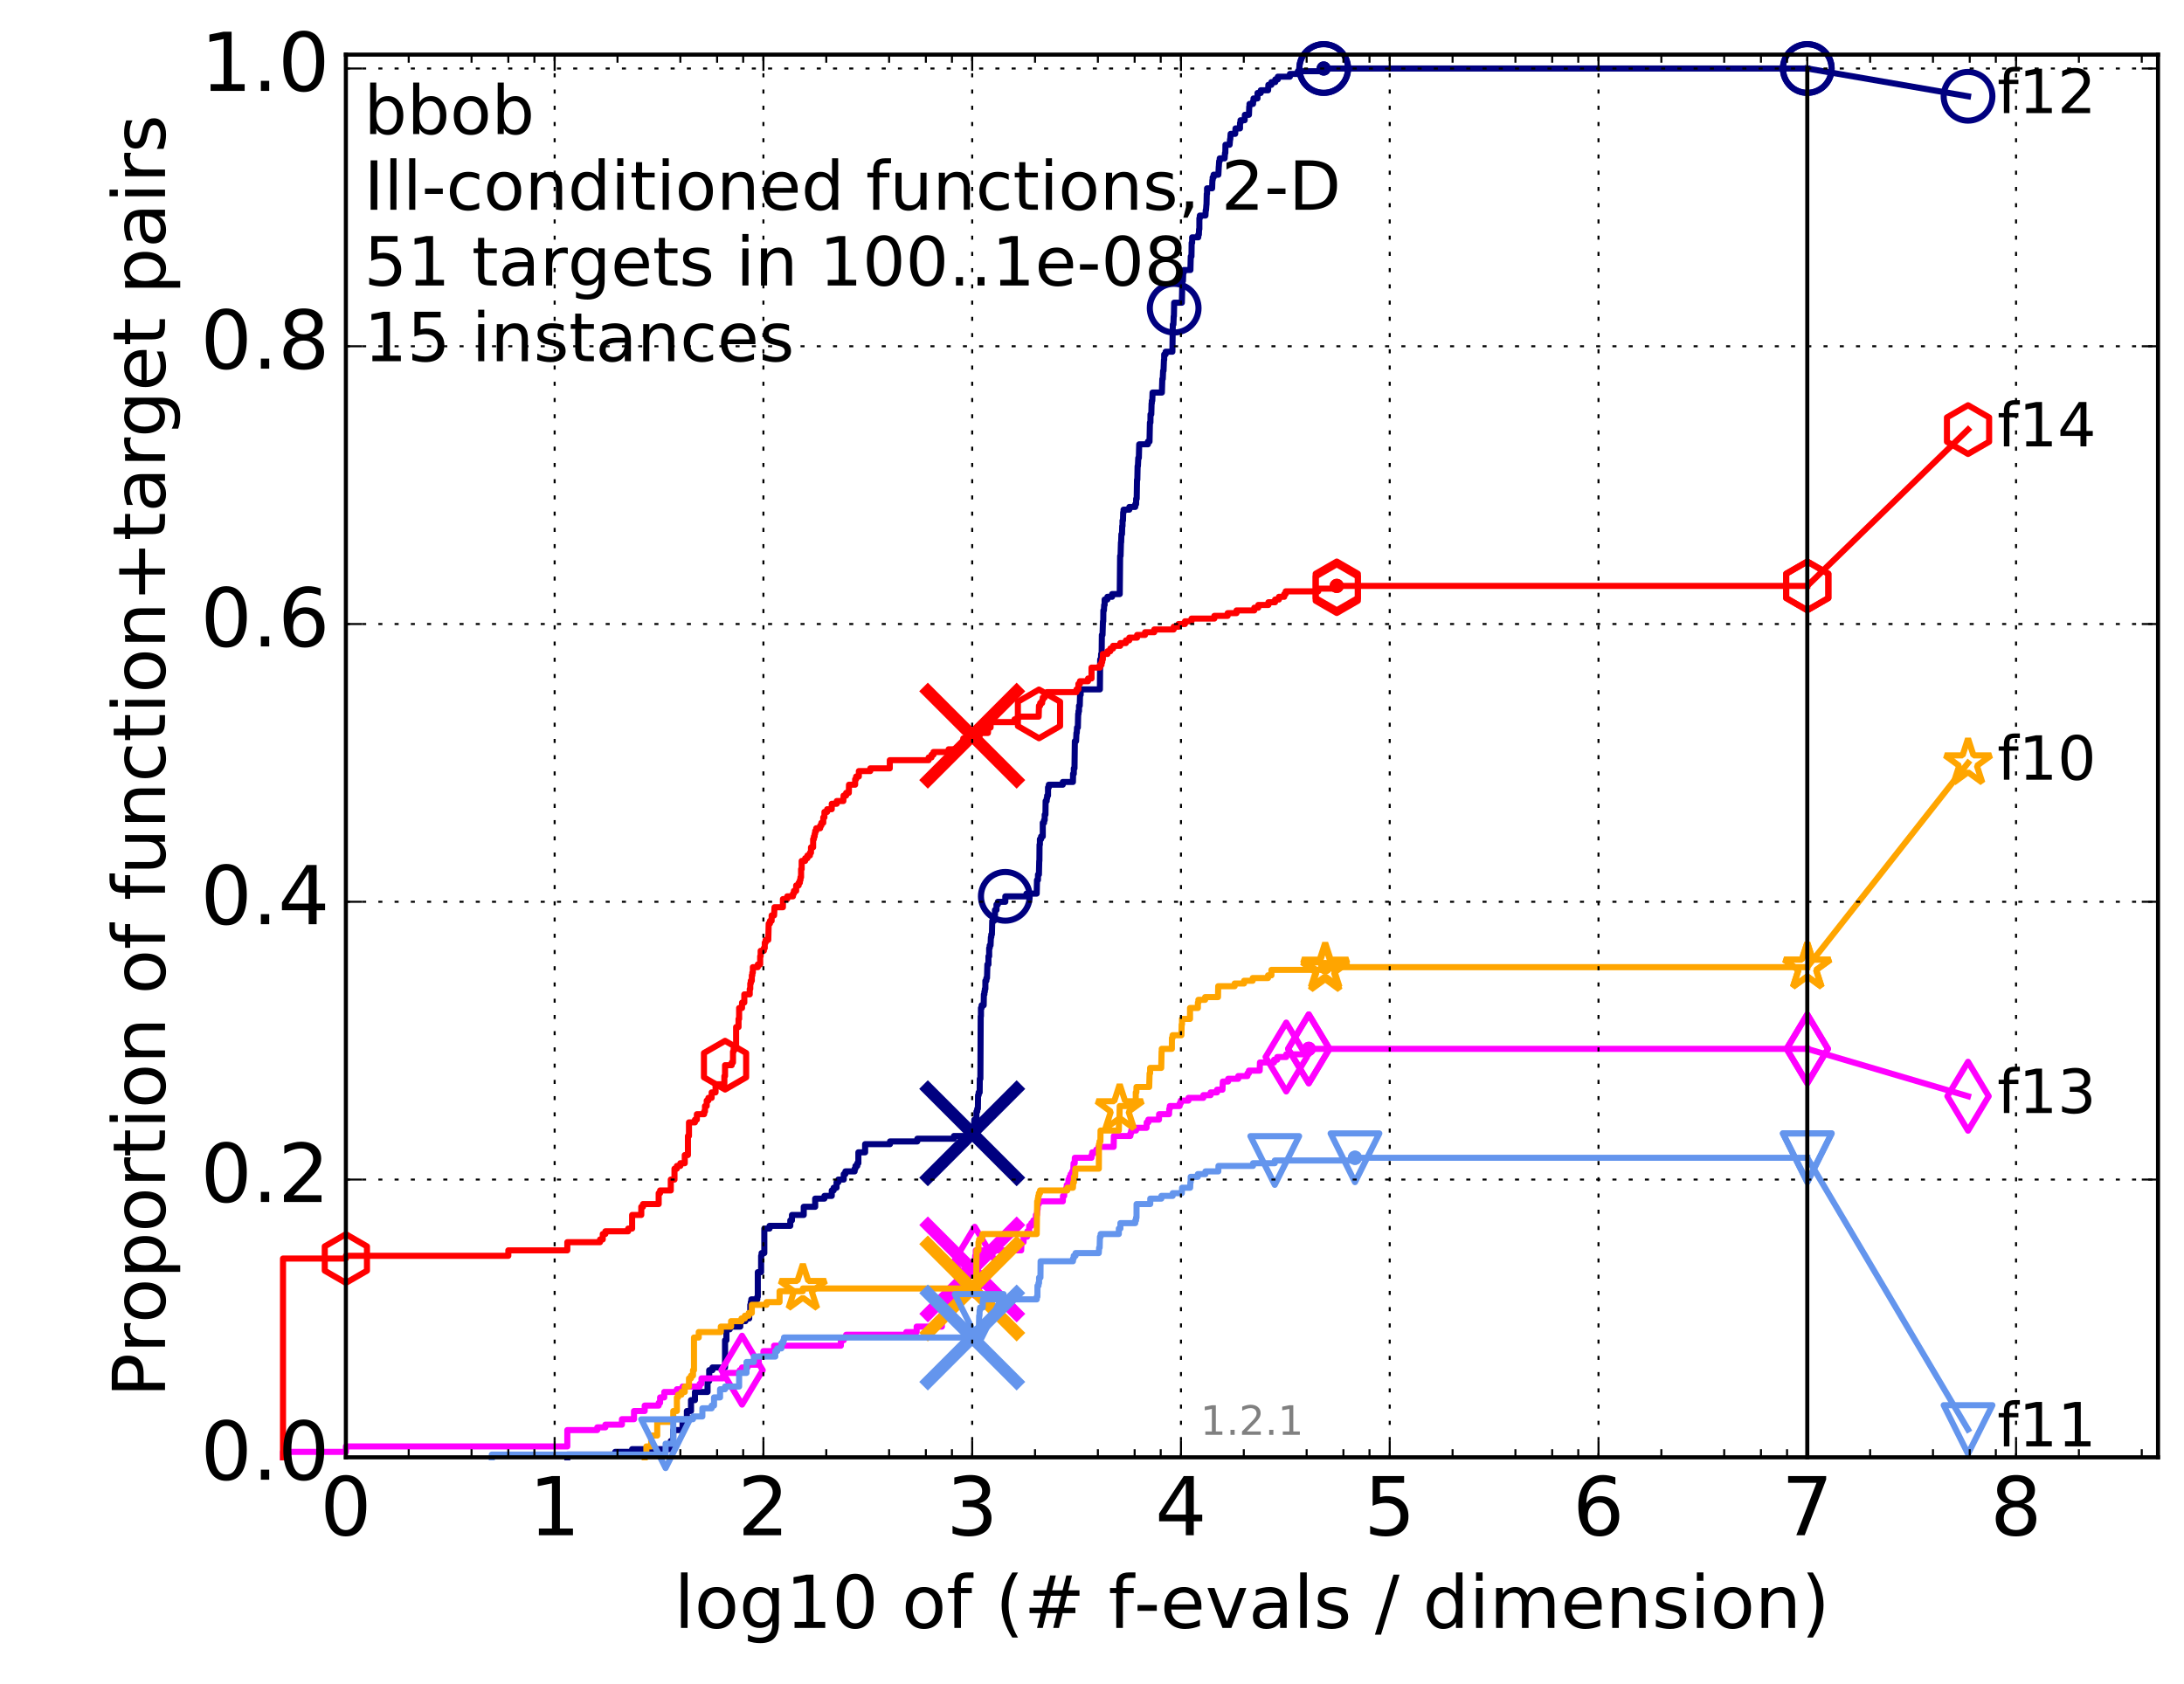 <?xml version="1.0" encoding="utf-8" standalone="no"?>
<!DOCTYPE svg PUBLIC "-//W3C//DTD SVG 1.1//EN"
  "http://www.w3.org/Graphics/SVG/1.1/DTD/svg11.dtd">
<!-- Created with matplotlib (http://matplotlib.org/) -->
<svg height="415pt" version="1.1" viewBox="0 0 538 415" width="538pt" xmlns="http://www.w3.org/2000/svg" xmlns:xlink="http://www.w3.org/1999/xlink">
 <defs>
  <style type="text/css">
*{stroke-linecap:butt;stroke-linejoin:round;stroke-miterlimit:100000;}
  </style>
 </defs>
 <g id="figure_1">
  <g id="patch_1">
   <path d="M 0 415.456 
L 538.8 415.456 
L 538.8 0 
L 0 0 
z
" style="fill:#ffffff;"/>
  </g>
  <g id="axes_1">
   <g id="patch_2">
    <path d="M 85.2 359.056 
L 531.6 359.056 
L 531.6 13.456 
L 85.2 13.456 
z
" style="fill:#ffffff;"/>
   </g>
   <g id="line2d_1">
    <defs>
     <path d="M 0 1.5 
C 0.398 1.5 0.779 1.342 1.061 1.061 
C 1.342 0.779 1.5 0.398 1.5 0 
C 1.5 -0.398 1.342 -0.779 1.061 -1.061 
C 0.779 -1.342 0.398 -1.5 0 -1.5 
C -0.398 -1.5 -0.779 -1.342 -1.061 -1.061 
C -1.342 -0.779 -1.5 -0.398 -1.5 0 
C -1.5 0.398 -1.342 0.779 -1.061 1.061 
C -0.779 1.342 -0.398 1.5 0 1.5 
z
" id="m52fb41882e" style="stroke:#000080;stroke-width:0.5;"/>
    </defs>
    <g>
     <use style="fill:#000080;stroke:#000080;stroke-width:0.5;" x="326.075" xlink:href="#m52fb41882e" y="16.878"/>
     <use style="fill:#000080;stroke:#000080;stroke-width:0.5;" x="326.075" xlink:href="#m52fb41882e" y="16.878"/>
    </g>
   </g>
   <g id="line2d_2">
    <path d="M 139.75 359.056 
L 139.75 358.385 
L 151.545 358.385 
L 151.545 357.714 
L 155.712 357.714 
L 155.712 357.044 
L 164.926 357.044 
L 164.926 356.373 
L 165.238 356.373 
L 165.238 355.031 
L 165.85 355.031 
L 165.85 352.347 
L 168.143 352.347 
L 168.143 350.334 
L 168.946 350.334 
L 168.946 349.663 
L 169.207 349.663 
L 169.207 347.65 
L 170.222 347.65 
L 170.222 344.967 
L 171.194 344.967 
L 171.194 342.954 
L 174.295 342.954 
L 174.295 340.27 
L 174.704 340.27 
L 174.704 337.586 
L 175.502 337.586 
L 175.502 336.915 
L 178.607 336.915 
L 178.607 330.206 
L 178.945 330.206 
L 178.945 327.522 
L 179.769 327.522 
L 179.769 326.851 
L 182.364 326.851 
L 182.364 325.509 
L 183.625 325.509 
L 183.625 324.839 
L 184.558 324.839 
L 184.558 323.497 
L 184.818 323.497 
L 184.818 321.484 
L 184.947 321.484 
L 184.947 320.813 
L 185.075 320.813 
L 185.075 320.142 
L 186.556 320.142 
L 186.556 319.471 
L 186.675 319.471 
L 186.675 313.433 
L 187.492 313.433 
L 187.492 309.407 
L 187.606 309.407 
L 187.606 308.736 
L 188.279 308.736 
L 188.279 302.698 
L 189.568 302.698 
L 189.568 302.027 
L 194.677 302.027 
L 194.677 300.685 
L 195.088 300.685 
L 195.088 299.343 
L 197.989 299.343 
L 197.989 297.33 
L 200.81 297.33 
L 200.81 295.317 
L 203.087 295.317 
L 203.087 294.646 
L 204.893 294.646 
L 204.893 293.304 
L 205.361 293.304 
L 205.361 292.634 
L 206.07 292.634 
L 206.07 291.292 
L 206.514 291.292 
L 206.514 290.621 
L 207.842 290.621 
L 207.842 289.279 
L 208.253 289.279 
L 208.253 288.608 
L 210.529 288.608 
L 210.529 287.937 
L 210.732 287.937 
L 210.732 287.266 
L 211.173 287.266 
L 211.173 286.595 
L 211.449 286.595 
L 211.449 283.911 
L 213.11 283.911 
L 213.11 281.899 
L 219.242 281.899 
L 219.242 281.228 
L 225.97 281.228 
L 225.97 280.557 
L 234.999 280.557 
L 234.999 279.886 
L 238.139 279.886 
L 238.139 279.215 
L 239.752 279.215 
L 239.752 277.873 
L 239.928 277.873 
L 240.015 275.86 
L 240.522 275.86 
L 240.533 273.847 
L 240.734 273.847 
L 240.734 273.176 
L 240.892 273.176 
L 240.934 269.822 
L 241.08 269.822 
L 241.08 269.151 
L 241.328 269.151 
L 241.359 265.796 
L 241.503 265.796 
L 241.584 250.364 
L 241.645 250.364 
L 241.645 248.352 
L 241.817 248.352 
L 241.817 247.681 
L 242.314 247.681 
L 242.363 244.997 
L 242.49 244.997 
L 242.49 244.326 
L 242.607 244.326 
L 242.607 243.655 
L 242.733 243.655 
L 242.733 241.642 
L 242.983 241.642 
L 242.983 240.971 
L 243.135 240.971 
L 243.23 237.617 
L 243.493 237.617 
L 243.493 235.604 
L 243.669 235.604 
L 243.669 233.591 
L 243.799 233.591 
L 243.799 232.92 
L 244.009 232.92 
L 244.091 230.907 
L 244.191 230.907 
L 244.191 230.236 
L 244.344 230.236 
L 244.425 226.882 
L 244.894 226.882 
L 244.894 225.54 
L 245.095 225.54 
L 245.095 224.198 
L 245.474 224.198 
L 245.474 222.856 
L 245.813 222.856 
L 245.813 222.185 
L 247.646 222.185 
L 247.646 220.843 
L 252.842 220.843 
L 252.842 220.172 
L 255.377 220.172 
L 255.453 216.818 
L 255.687 216.818 
L 255.698 215.476 
L 255.924 215.476 
L 256.004 212.121 
L 256.041 212.121 
L 256.078 208.095 
L 256.168 208.095 
L 256.168 206.753 
L 256.458 206.753 
L 256.458 206.083 
L 256.872 206.083 
L 256.872 202.728 
L 257.187 202.728 
L 257.187 202.057 
L 257.348 202.057 
L 257.348 200.715 
L 257.533 200.715 
L 257.578 197.36 
L 257.84 197.36 
L 257.84 196.689 
L 257.952 196.689 
L 257.952 196.018 
L 258.166 196.018 
L 258.166 194.006 
L 258.359 194.006 
L 258.359 193.335 
L 261.806 193.335 
L 261.806 192.664 
L 264.301 192.664 
L 264.334 190.651 
L 264.517 190.651 
L 264.517 189.309 
L 264.687 189.309 
L 264.774 182.6 
L 265.078 182.6 
L 265.166 180.587 
L 265.247 180.587 
L 265.314 179.245 
L 265.514 179.245 
L 265.594 175.89 
L 265.673 175.89 
L 265.673 175.219 
L 265.801 175.219 
L 265.801 173.878 
L 265.982 173.878 
L 266.061 171.194 
L 266.21 171.194 
L 266.21 169.852 
L 270.943 169.852 
L 271.017 162.472 
L 271.212 162.472 
L 271.247 161.13 
L 271.376 161.13 
L 271.427 156.433 
L 271.592 156.433 
L 271.7 153.078 
L 271.774 153.078 
L 271.798 150.395 
L 271.936 150.395 
L 271.996 149.053 
L 272.111 149.053 
L 272.111 147.711 
L 272.792 147.711 
L 272.792 147.04 
L 273.948 147.04 
L 273.948 146.369 
L 275.831 146.369 
L 275.928 136.976 
L 276.036 136.976 
L 276.13 133.621 
L 276.18 133.621 
L 276.242 131.608 
L 276.392 131.608 
L 276.442 129.596 
L 276.52 129.596 
L 276.52 128.254 
L 276.633 128.254 
L 276.681 126.241 
L 276.774 126.241 
L 276.774 125.57 
L 278.196 125.57 
L 278.196 124.899 
L 279.65 124.899 
L 279.65 124.228 
L 279.863 124.228 
L 279.876 122.886 
L 280.011 122.886 
L 280.089 118.19 
L 280.165 118.19 
L 280.234 114.835 
L 280.309 114.835 
L 280.401 112.822 
L 280.54 112.822 
L 280.63 109.468 
L 282.77 109.468 
L 282.77 108.797 
L 283.167 108.797 
L 283.269 104.1 
L 283.392 104.1 
L 283.412 102.087 
L 283.605 102.087 
L 283.676 99.403 
L 283.733 99.403 
L 283.733 98.733 
L 283.85 98.733 
L 283.917 96.72 
L 286.213 96.72 
L 286.321 93.365 
L 286.43 93.365 
L 286.515 91.352 
L 286.62 91.352 
L 286.723 88.668 
L 286.782 88.668 
L 286.782 87.327 
L 287.138 87.327 
L 287.138 86.656 
L 288.804 86.656 
L 288.903 79.946 
L 289.053 79.946 
L 289.121 77.933 
L 289.177 77.933 
L 289.241 74.579 
L 291.134 74.579 
L 291.229 70.553 
L 291.271 70.553 
L 291.271 69.211 
L 291.405 69.211 
L 291.47 67.198 
L 291.6 67.198 
L 291.6 66.528 
L 293.244 66.528 
L 293.326 63.173 
L 293.504 63.173 
L 293.55 59.818 
L 293.669 59.818 
L 293.669 58.476 
L 295.172 58.476 
L 295.172 57.805 
L 295.325 57.805 
L 295.377 56.463 
L 295.444 56.463 
L 295.452 53.78 
L 295.562 53.78 
L 295.562 53.109 
L 296.946 53.109 
L 297.019 51.767 
L 297.087 51.767 
L 297.184 50.425 
L 297.206 50.425 
L 297.27 47.741 
L 297.34 47.741 
L 297.34 46.399 
L 298.59 46.399 
L 298.658 44.387 
L 298.721 44.387 
L 298.721 43.716 
L 298.956 43.716 
L 298.956 43.045 
L 300.127 43.045 
L 300.229 41.032 
L 300.243 41.032 
L 300.327 39.69 
L 300.463 39.69 
L 300.463 39.019 
L 301.669 39.019 
L 301.765 37.677 
L 301.847 37.677 
L 301.875 35.664 
L 302.9 35.664 
L 303.008 34.323 
L 303.06 34.323 
L 303.148 32.981 
L 304.272 32.981 
L 304.352 31.639 
L 305.457 31.639 
L 305.457 30.297 
L 305.58 30.297 
L 305.58 29.626 
L 306.604 29.626 
L 306.661 28.284 
L 307.662 28.284 
L 307.738 26.271 
L 307.798 26.271 
L 307.798 25.6 
L 308.672 25.6 
L 308.672 24.929 
L 308.785 24.929 
L 308.785 24.258 
L 309.767 24.258 
L 309.767 22.917 
L 310.566 22.917 
L 310.566 22.246 
L 312.382 22.246 
L 312.445 20.904 
L 313.191 20.904 
L 313.191 20.233 
L 314.148 20.233 
L 314.148 19.562 
L 314.781 19.562 
L 314.781 18.891 
L 317.75 18.891 
L 317.75 18.22 
L 319.706 18.22 
L 319.706 17.549 
L 326.075 17.549 
L 326.075 16.878 
L 445.2 16.878 
L 445.2 16.878 
" style="fill:none;stroke:#000080;stroke-linecap:square;stroke-width:1.5;"/>
   </g>
   <g id="line2d_3">
    <defs>
     <path d="M 0 6 
C 1.591 6 3.117 5.368 4.243 4.243 
C 5.368 3.117 6 1.591 6 0 
C 6 -1.591 5.368 -3.117 4.243 -4.243 
C 3.117 -5.368 1.591 -6 0 -6 
C -1.591 -6 -3.117 -5.368 -4.243 -4.243 
C -5.368 -3.117 -6 -1.591 -6 0 
C -6 1.591 -5.368 3.117 -4.243 4.243 
C -3.117 5.368 -1.591 6 0 6 
z
" id="mda39e32d4c" style="stroke:#000080;stroke-width:1.5;"/>
    </defs>
    <g>
     <use style="fill:none;stroke:#000080;stroke-width:1.5;" x="247.646" xlink:href="#mda39e32d4c" y="220.843"/>
     <use style="fill:none;stroke:#000080;stroke-width:1.5;" x="289.241" xlink:href="#mda39e32d4c" y="75.921"/>
     <use style="fill:none;stroke:#000080;stroke-width:1.5;" x="326.075" xlink:href="#mda39e32d4c" y="16.878"/>
     <use style="fill:none;stroke:#000080;stroke-width:1.5;" x="326.075" xlink:href="#mda39e32d4c" y="16.878"/>
     <use style="fill:none;stroke:#000080;stroke-width:1.5;" x="445.2" xlink:href="#mda39e32d4c" y="16.878"/>
    </g>
   </g>
   <g id="line2d_4"/>
   <g id="line2d_5">
    <path clip-path="url(#pe53f5ec85f)" d="M 239.497 279.215 
" style="fill:none;stroke:#000080;stroke-linecap:square;"/>
    <defs>
     <path d="M -12 12 
L 12 -12 
M -12 -12 
L 12 12 
" id="mcdff6160a8" style="stroke:#000080;stroke-width:3.0;"/>
    </defs>
    <g clip-path="url(#pe53f5ec85f)">
     <use style="fill:#000080;stroke:#000080;stroke-width:3.0;" x="239.497" xlink:href="#mcdff6160a8" y="279.215"/>
    </g>
   </g>
   <g id="line2d_6">
    <defs>
     <path d="M 0 1.5 
C 0.398 1.5 0.779 1.342 1.061 1.061 
C 1.342 0.779 1.5 0.398 1.5 0 
C 1.5 -0.398 1.342 -0.779 1.061 -1.061 
C 0.779 -1.342 0.398 -1.5 0 -1.5 
C -0.398 -1.5 -0.779 -1.342 -1.061 -1.061 
C -1.342 -0.779 -1.5 -0.398 -1.5 0 
C -1.5 0.398 -1.342 0.779 -1.061 1.061 
C -0.779 1.342 -0.398 1.5 0 1.5 
z
" id="ma7069d930f" style="stroke:#ff00ff;stroke-width:0.5;"/>
    </defs>
    <g>
     <use style="fill:#ff00ff;stroke:#ff00ff;stroke-width:0.5;" x="322.401" xlink:href="#ma7069d930f" y="258.416"/>
     <use style="fill:#ff00ff;stroke:#ff00ff;stroke-width:0.5;" x="322.401" xlink:href="#ma7069d930f" y="258.416"/>
    </g>
   </g>
   <g id="line2d_7">
    <path d="M 69.718 359.056 
L 69.718 357.714 
L 85.2 357.714 
L 85.2 356.373 
L 139.75 356.373 
L 139.75 352.347 
L 147.126 352.347 
L 147.126 351.676 
L 149.128 351.676 
L 149.128 351.005 
L 153.2 351.005 
L 153.2 349.663 
L 156.182 349.663 
L 156.182 347.65 
L 158.813 347.65 
L 158.813 346.309 
L 162.256 346.309 
L 162.256 345.638 
L 162.608 345.638 
L 162.608 344.296 
L 163.631 344.296 
L 163.631 342.954 
L 166.738 342.954 
L 166.738 342.283 
L 168.143 342.283 
L 168.143 341.612 
L 172.351 341.612 
L 172.351 340.941 
L 172.798 340.941 
L 172.798 339.599 
L 178.089 339.599 
L 178.089 338.928 
L 178.436 338.928 
L 178.436 338.257 
L 182.22 338.257 
L 182.22 337.586 
L 182.792 337.586 
L 182.792 336.915 
L 184.163 336.915 
L 184.163 336.244 
L 186.911 336.244 
L 186.911 334.232 
L 188.057 334.232 
L 188.057 332.89 
L 190.688 332.89 
L 190.688 331.548 
L 207.141 331.548 
L 207.141 330.206 
L 207.842 330.206 
L 207.842 329.535 
L 208.433 329.535 
L 208.433 328.864 
L 223.255 328.864 
L 223.255 328.193 
L 225.806 328.193 
L 225.806 326.851 
L 232.024 326.851 
L 232.024 322.826 
L 233.253 322.826 
L 233.253 320.813 
L 235.04 320.813 
L 235.04 318.8 
L 235.364 318.8 
L 235.364 317.458 
L 236.478 317.458 
L 236.478 316.787 
L 236.592 316.787 
L 236.592 316.116 
L 237.045 316.116 
L 237.045 314.774 
L 237.232 314.774 
L 237.232 313.433 
L 237.599 313.433 
L 237.599 312.762 
L 239.873 312.762 
L 239.873 312.091 
L 240.103 312.091 
L 240.146 310.078 
L 240.222 310.078 
L 240.222 309.407 
L 240.372 309.407 
L 240.372 308.065 
L 251.553 308.065 
L 251.625 306.052 
L 252.144 306.052 
L 252.144 304.71 
L 253.014 304.71 
L 253.075 303.369 
L 253.52 303.369 
L 253.526 302.027 
L 254.05 302.027 
L 254.05 301.356 
L 254.544 301.356 
L 254.544 300.685 
L 255.118 300.685 
L 255.173 299.343 
L 255.442 299.343 
L 255.541 298.001 
L 255.6 298.001 
L 255.66 296.659 
L 255.908 296.659 
L 255.908 295.988 
L 261.814 295.988 
L 261.855 294.646 
L 262.145 294.646 
L 262.189 293.304 
L 262.653 293.304 
L 262.653 292.634 
L 262.783 292.634 
L 262.783 291.963 
L 263.154 291.963 
L 263.193 290.621 
L 263.466 290.621 
L 263.466 289.95 
L 263.75 289.95 
L 263.75 289.279 
L 264.127 289.279 
L 264.127 288.608 
L 264.374 288.608 
L 264.458 286.595 
L 264.734 286.595 
L 264.77 285.253 
L 268.882 285.253 
L 268.882 284.582 
L 269.064 284.582 
L 269.064 283.911 
L 270.066 283.911 
L 270.066 283.24 
L 270.588 283.24 
L 270.588 282.569 
L 274.336 282.569 
L 274.383 279.886 
L 278.457 279.886 
L 278.457 279.215 
L 278.653 279.215 
L 278.653 278.544 
L 279.85 278.544 
L 279.85 277.873 
L 282.438 277.873 
L 282.471 276.531 
L 282.874 276.531 
L 282.874 275.86 
L 285.5 275.86 
L 285.53 274.518 
L 287.982 274.518 
L 288.031 273.176 
L 288.168 273.176 
L 288.168 272.505 
L 290.599 272.505 
L 290.599 271.834 
L 290.871 271.834 
L 290.871 271.164 
L 292.76 271.164 
L 292.76 270.493 
L 296.424 270.493 
L 296.424 269.822 
L 298.219 269.822 
L 298.219 269.151 
L 299.798 269.151 
L 299.798 268.48 
L 301.138 268.48 
L 301.223 266.467 
L 302.531 266.467 
L 302.531 265.796 
L 305.024 265.796 
L 305.024 265.125 
L 307.288 265.125 
L 307.288 264.454 
L 307.647 264.454 
L 307.647 263.783 
L 310.312 263.783 
L 310.372 261.77 
L 313.853 261.77 
L 313.853 261.099 
L 314.627 261.099 
L 314.627 260.429 
L 316.848 260.429 
L 316.848 259.758 
L 322.376 259.758 
L 322.401 258.416 
L 445.2 258.416 
L 445.2 258.416 
" style="fill:none;stroke:#ff00ff;stroke-linecap:square;stroke-width:1.5;"/>
   </g>
   <g id="line2d_8">
    <defs>
     <path d="M -0 8.485 
L 5.091 0 
L 0 -8.485 
L -5.091 -0 
z
" id="m975572cb05" style="stroke:#ff00ff;stroke-linejoin:miter;stroke-width:1.5;"/>
    </defs>
    <g>
     <use style="fill:none;stroke:#ff00ff;stroke-linejoin:miter;stroke-width:1.5;" x="182.792" xlink:href="#m975572cb05" y="337.586"/>
     <use style="fill:none;stroke:#ff00ff;stroke-linejoin:miter;stroke-width:1.5;" x="240.113" xlink:href="#m975572cb05" y="310.749"/>
     <use style="fill:none;stroke:#ff00ff;stroke-linejoin:miter;stroke-width:1.5;" x="316.848" xlink:href="#m975572cb05" y="260.429"/>
     <use style="fill:none;stroke:#ff00ff;stroke-linejoin:miter;stroke-width:1.5;" x="322.401" xlink:href="#m975572cb05" y="258.416"/>
     <use style="fill:none;stroke:#ff00ff;stroke-linejoin:miter;stroke-width:1.5;" x="322.401" xlink:href="#m975572cb05" y="258.416"/>
     <use style="fill:none;stroke:#ff00ff;stroke-linejoin:miter;stroke-width:1.5;" x="445.2" xlink:href="#m975572cb05" y="258.416"/>
    </g>
   </g>
   <g id="line2d_9"/>
   <g id="line2d_10">
    <path clip-path="url(#pe53f5ec85f)" d="M 239.508 312.762 
" style="fill:none;stroke:#ff00ff;stroke-linecap:square;"/>
    <defs>
     <path d="M -12 12 
L 12 -12 
M -12 -12 
L 12 12 
" id="m2d21fe98eb" style="stroke:#ff00ff;stroke-width:3.0;"/>
    </defs>
    <g clip-path="url(#pe53f5ec85f)">
     <use style="fill:#ff00ff;stroke:#ff00ff;stroke-width:3.0;" x="239.508" xlink:href="#m2d21fe98eb" y="312.762"/>
    </g>
   </g>
   <g id="line2d_11">
    <defs>
     <path d="M 0 1.5 
C 0.398 1.5 0.779 1.342 1.061 1.061 
C 1.342 0.779 1.5 0.398 1.5 0 
C 1.5 -0.398 1.342 -0.779 1.061 -1.061 
C 0.779 -1.342 0.398 -1.5 0 -1.5 
C -0.398 -1.5 -0.779 -1.342 -1.061 -1.061 
C -1.342 -0.779 -1.5 -0.398 -1.5 0 
C -1.5 0.398 -1.342 0.779 -1.061 1.061 
C -0.779 1.342 -0.398 1.5 0 1.5 
z
" id="mb1da544497" style="stroke:#ffa500;stroke-width:0.5;"/>
    </defs>
    <g>
     <use style="fill:#ffa500;stroke:#ffa500;stroke-width:0.5;" x="326.442" xlink:href="#mb1da544497" y="238.288"/>
     <use style="fill:#ffa500;stroke:#ffa500;stroke-width:0.5;" x="326.442" xlink:href="#mb1da544497" y="238.288"/>
    </g>
   </g>
   <g id="line2d_12">
    <path d="M 158.813 359.056 
L 158.813 358.385 
L 159.223 358.385 
L 159.223 356.373 
L 160.409 356.373 
L 160.409 353.689 
L 161.899 353.689 
L 161.899 350.334 
L 165.85 350.334 
L 165.85 347.65 
L 166.738 347.65 
L 166.738 344.296 
L 167.026 344.296 
L 167.026 343.625 
L 167.869 343.625 
L 167.869 342.954 
L 168.681 342.954 
L 168.681 341.612 
L 169.72 341.612 
L 169.72 339.599 
L 170.222 339.599 
L 170.222 338.928 
L 170.713 338.928 
L 170.713 337.586 
L 170.955 337.586 
L 170.955 329.535 
L 172.124 329.535 
L 172.124 328.193 
L 177.56 328.193 
L 177.56 326.851 
L 180.091 326.851 
L 180.091 325.509 
L 182.65 325.509 
L 182.65 324.839 
L 183.488 324.839 
L 183.488 324.168 
L 184.427 324.168 
L 184.427 323.497 
L 185.202 323.497 
L 185.202 321.484 
L 188.826 321.484 
L 188.826 320.813 
L 192.036 320.813 
L 192.036 318.129 
L 197.773 318.129 
L 197.773 317.458 
L 240.308 317.458 
L 240.415 314.774 
L 240.48 314.774 
L 240.565 308.065 
L 241.039 308.065 
L 241.039 306.052 
L 241.184 306.052 
L 241.184 305.381 
L 241.857 305.381 
L 241.857 304.71 
L 242.017 304.71 
L 242.017 304.039 
L 255.388 304.039 
L 255.492 295.988 
L 255.649 295.988 
L 255.649 295.317 
L 255.763 295.317 
L 255.763 294.646 
L 255.913 294.646 
L 255.913 293.975 
L 256.2 293.975 
L 256.2 293.304 
L 262.905 293.304 
L 262.905 292.634 
L 264.308 292.634 
L 264.378 291.292 
L 264.56 291.292 
L 264.56 289.95 
L 264.849 289.95 
L 264.907 287.937 
L 270.685 287.937 
L 270.718 281.899 
L 270.855 281.899 
L 270.855 281.228 
L 271.074 281.228 
L 271.101 278.544 
L 275.608 278.544 
L 275.651 275.86 
L 275.761 275.86 
L 275.822 272.505 
L 279.666 272.505 
L 279.688 271.164 
L 279.781 271.164 
L 279.781 269.151 
L 279.927 269.151 
L 279.956 267.809 
L 283.088 267.809 
L 283.186 264.454 
L 283.315 264.454 
L 283.315 263.112 
L 286.054 263.112 
L 286.14 259.087 
L 286.179 259.087 
L 286.179 258.416 
L 288.672 258.416 
L 288.687 255.732 
L 288.847 255.732 
L 288.847 255.061 
L 291.019 255.061 
L 291.084 252.377 
L 291.173 252.377 
L 291.175 251.035 
L 293.148 251.035 
L 293.148 248.352 
L 295.084 248.352 
L 295.084 247.01 
L 295.204 247.01 
L 295.204 246.339 
L 296.865 246.339 
L 296.865 245.668 
L 300.042 245.668 
L 300.088 242.984 
L 304.142 242.984 
L 304.142 242.313 
L 306.459 242.313 
L 306.459 241.642 
L 308.583 241.642 
L 308.583 240.971 
L 312.363 240.971 
L 312.363 240.3 
L 313.203 240.3 
L 313.203 238.958 
L 326.442 238.958 
L 326.442 238.288 
L 445.2 238.288 
L 445.2 238.288 
" style="fill:none;stroke:#ffa500;stroke-linecap:square;stroke-width:1.5;"/>
   </g>
   <g id="line2d_13">
    <defs>
     <path d="M 0 -6 
L -1.347 -1.854 
L -5.706 -1.854 
L -2.18 0.708 
L -3.527 4.854 
L -0 2.292 
L 3.527 4.854 
L 2.18 0.708 
L 5.706 -1.854 
L 1.347 -1.854 
z
" id="m048f8d595e" style="stroke:#ffa500;stroke-linejoin:bevel;stroke-width:1.5;"/>
    </defs>
    <g>
     <use style="fill:none;stroke:#ffa500;stroke-linejoin:bevel;stroke-width:1.5;" x="197.773" xlink:href="#m048f8d595e" y="317.458"/>
     <use style="fill:none;stroke:#ffa500;stroke-linejoin:bevel;stroke-width:1.5;" x="275.822" xlink:href="#m048f8d595e" y="273.176"/>
     <use style="fill:none;stroke:#ffa500;stroke-linejoin:bevel;stroke-width:1.5;" x="326.442" xlink:href="#m048f8d595e" y="238.958"/>
     <use style="fill:none;stroke:#ffa500;stroke-linejoin:bevel;stroke-width:1.5;" x="326.442" xlink:href="#m048f8d595e" y="238.288"/>
     <use style="fill:none;stroke:#ffa500;stroke-linejoin:bevel;stroke-width:1.5;" x="445.2" xlink:href="#m048f8d595e" y="238.288"/>
    </g>
   </g>
   <g id="line2d_14"/>
   <g id="line2d_15">
    <path clip-path="url(#pe53f5ec85f)" d="M 239.497 317.458 
" style="fill:none;stroke:#ffa500;stroke-linecap:square;"/>
    <defs>
     <path d="M -12 12 
L 12 -12 
M -12 -12 
L 12 12 
" id="m3637cfe560" style="stroke:#ffa500;stroke-width:3.0;"/>
    </defs>
    <g clip-path="url(#pe53f5ec85f)">
     <use style="fill:#ffa500;stroke:#ffa500;stroke-width:3.0;" x="239.497" xlink:href="#m3637cfe560" y="317.458"/>
    </g>
   </g>
   <g id="line2d_16">
    <defs>
     <path d="M 0 1.5 
C 0.398 1.5 0.779 1.342 1.061 1.061 
C 1.342 0.779 1.5 0.398 1.5 0 
C 1.5 -0.398 1.342 -0.779 1.061 -1.061 
C 0.779 -1.342 0.398 -1.5 0 -1.5 
C -0.398 -1.5 -0.779 -1.342 -1.061 -1.061 
C -1.342 -0.779 -1.5 -0.398 -1.5 0 
C -1.5 0.398 -1.342 0.779 -1.061 1.061 
C -0.779 1.342 -0.398 1.5 0 1.5 
z
" id="mc5af1f66ad" style="stroke:#6495ed;stroke-width:0.5;"/>
    </defs>
    <g>
     <use style="fill:#6495ed;stroke:#6495ed;stroke-width:0.5;" x="333.781" xlink:href="#mc5af1f66ad" y="285.253"/>
     <use style="fill:#6495ed;stroke:#6495ed;stroke-width:0.5;" x="333.781" xlink:href="#mc5af1f66ad" y="285.253"/>
    </g>
   </g>
   <g id="line2d_17">
    <path d="M 121.147 359.056 
L 121.147 358.385 
L 163.962 358.385 
L 163.962 355.702 
L 165.85 355.702 
L 165.85 349.663 
L 170.713 349.663 
L 170.713 348.992 
L 173.018 348.992 
L 173.018 346.979 
L 175.305 346.979 
L 175.305 346.309 
L 175.891 346.309 
L 175.891 344.296 
L 177.38 344.296 
L 177.38 342.283 
L 178.607 342.283 
L 178.607 341.612 
L 182.074 341.612 
L 182.074 338.257 
L 183.895 338.257 
L 183.895 335.574 
L 185.704 335.574 
L 185.704 334.232 
L 190.984 334.232 
L 190.984 332.89 
L 191.468 332.89 
L 191.468 332.219 
L 192.499 332.219 
L 192.499 330.877 
L 192.952 330.877 
L 192.952 330.206 
L 193.13 330.206 
L 193.13 329.535 
L 239.73 329.535 
L 239.73 328.864 
L 240.308 328.864 
L 240.308 328.193 
L 240.458 328.193 
L 240.458 327.522 
L 241.143 327.522 
L 241.205 324.168 
L 241.277 324.168 
L 241.318 322.826 
L 241.421 322.826 
L 241.421 322.155 
L 242.067 322.155 
L 242.136 320.142 
L 255.388 320.142 
L 255.388 319.471 
L 255.557 319.471 
L 255.568 316.787 
L 255.816 316.787 
L 255.816 316.116 
L 255.961 316.116 
L 255.961 314.774 
L 256.3 314.774 
L 256.337 310.749 
L 264.308 310.749 
L 264.308 310.078 
L 264.491 310.078 
L 264.491 309.407 
L 264.949 309.407 
L 264.949 308.736 
L 270.666 308.736 
L 270.757 307.394 
L 270.883 307.394 
L 270.957 304.71 
L 271.131 304.71 
L 271.131 304.039 
L 275.608 304.039 
L 275.608 302.698 
L 275.993 302.698 
L 275.993 301.356 
L 279.653 301.356 
L 279.653 300.685 
L 279.848 300.685 
L 279.848 300.014 
L 279.965 300.014 
L 279.975 296.659 
L 283.346 296.659 
L 283.353 295.317 
L 286.088 295.317 
L 286.088 294.646 
L 288.879 294.646 
L 288.879 293.975 
L 291.125 293.975 
L 291.196 292.634 
L 293.18 292.634 
L 293.236 291.292 
L 293.305 291.292 
L 293.305 289.95 
L 295.066 289.95 
L 295.066 289.279 
L 296.939 289.279 
L 296.939 288.608 
L 300.115 288.608 
L 300.151 287.266 
L 308.662 287.266 
L 308.662 286.595 
L 314.021 286.595 
L 314.021 285.924 
L 333.781 285.924 
L 333.781 285.253 
L 445.2 285.253 
L 445.2 285.253 
" style="fill:none;stroke:#6495ed;stroke-linecap:square;stroke-width:1.5;"/>
   </g>
   <g id="line2d_18">
    <defs>
     <path d="M -0 6 
L 6 -6 
L -6 -6 
z
" id="m57cb54f0f5" style="stroke:#6495ed;stroke-linejoin:miter;stroke-width:1.5;"/>
    </defs>
    <g>
     <use style="fill:none;stroke:#6495ed;stroke-linejoin:miter;stroke-width:1.5;" x="163.962" xlink:href="#m57cb54f0f5" y="355.702"/>
     <use style="fill:none;stroke:#6495ed;stroke-linejoin:miter;stroke-width:1.5;" x="241.205" xlink:href="#m57cb54f0f5" y="324.839"/>
     <use style="fill:none;stroke:#6495ed;stroke-linejoin:miter;stroke-width:1.5;" x="314.021" xlink:href="#m57cb54f0f5" y="285.924"/>
     <use style="fill:none;stroke:#6495ed;stroke-linejoin:miter;stroke-width:1.5;" x="333.781" xlink:href="#m57cb54f0f5" y="285.253"/>
     <use style="fill:none;stroke:#6495ed;stroke-linejoin:miter;stroke-width:1.5;" x="445.2" xlink:href="#m57cb54f0f5" y="285.253"/>
    </g>
   </g>
   <g id="line2d_19"/>
   <g id="line2d_20">
    <path clip-path="url(#pe53f5ec85f)" d="M 239.497 329.535 
" style="fill:none;stroke:#6495ed;stroke-linecap:square;"/>
    <defs>
     <path d="M -12 12 
L 12 -12 
M -12 -12 
L 12 12 
" id="mea66a16e7a" style="stroke:#6495ed;stroke-width:3.0;"/>
    </defs>
    <g clip-path="url(#pe53f5ec85f)">
     <use style="fill:#6495ed;stroke:#6495ed;stroke-width:3.0;" x="239.497" xlink:href="#mea66a16e7a" y="329.535"/>
    </g>
   </g>
   <g id="line2d_21">
    <defs>
     <path d="M 0 1.5 
C 0.398 1.5 0.779 1.342 1.061 1.061 
C 1.342 0.779 1.5 0.398 1.5 0 
C 1.5 -0.398 1.342 -0.779 1.061 -1.061 
C 0.779 -1.342 0.398 -1.5 0 -1.5 
C -0.398 -1.5 -0.779 -1.342 -1.061 -1.061 
C -1.342 -0.779 -1.5 -0.398 -1.5 0 
C -1.5 0.398 -1.342 0.779 -1.061 1.061 
C -0.779 1.342 -0.398 1.5 0 1.5 
z
" id="m0f3a60692e" style="stroke:#ff0000;stroke-width:0.5;"/>
    </defs>
    <g>
     <use style="fill:#ff0000;stroke:#ff0000;stroke-width:0.5;" x="329.295" xlink:href="#m0f3a60692e" y="144.356"/>
     <use style="fill:#ff0000;stroke:#ff0000;stroke-width:0.5;" x="329.295" xlink:href="#m0f3a60692e" y="144.356"/>
    </g>
   </g>
   <g id="line2d_22">
    <path d="M 69.718 359.056 
L 69.718 310.078 
L 85.2 310.078 
L 85.2 309.407 
L 125.219 309.407 
L 125.219 308.065 
L 139.75 308.065 
L 139.75 306.052 
L 147.813 306.052 
L 147.813 305.381 
L 148.48 305.381 
L 148.48 304.039 
L 149.128 304.039 
L 149.128 303.369 
L 154.741 303.369 
L 154.741 302.698 
L 155.712 302.698 
L 155.712 299.343 
L 157.97 299.343 
L 157.97 297.33 
L 158.396 297.33 
L 158.396 296.659 
L 162.256 296.659 
L 162.256 293.975 
L 162.608 293.975 
L 162.608 293.304 
L 165.238 293.304 
L 165.238 290.621 
L 166.15 290.621 
L 166.15 287.937 
L 166.738 287.937 
L 166.738 287.266 
L 167.592 287.266 
L 167.592 286.595 
L 168.681 286.595 
L 168.681 284.582 
L 169.465 284.582 
L 169.465 279.886 
L 169.72 279.886 
L 169.72 276.531 
L 171.194 276.531 
L 171.194 275.86 
L 171.664 275.86 
L 171.664 274.518 
L 173.452 274.518 
L 173.452 273.847 
L 173.665 273.847 
L 173.665 272.505 
L 174.087 272.505 
L 174.087 271.164 
L 174.5 271.164 
L 174.5 270.493 
L 175.305 270.493 
L 175.305 269.151 
L 176.272 269.151 
L 176.272 267.138 
L 178.436 267.138 
L 178.436 265.125 
L 178.607 265.125 
L 178.607 262.441 
L 180.25 262.441 
L 180.25 261.77 
L 180.564 261.77 
L 180.564 259.087 
L 180.72 259.087 
L 180.72 258.416 
L 181.332 258.416 
L 181.332 253.048 
L 181.928 253.048 
L 181.928 251.035 
L 182.074 251.035 
L 182.074 248.352 
L 182.792 248.352 
L 182.792 247.01 
L 183.351 247.01 
L 183.351 244.997 
L 184.688 244.997 
L 184.688 243.655 
L 184.818 243.655 
L 184.818 242.313 
L 184.947 242.313 
L 184.947 241.642 
L 185.202 241.642 
L 185.202 240.3 
L 185.329 240.3 
L 185.329 239.629 
L 185.454 239.629 
L 185.454 238.288 
L 186.675 238.288 
L 186.675 237.617 
L 187.261 237.617 
L 187.261 235.604 
L 187.377 235.604 
L 187.377 234.262 
L 188.169 234.262 
L 188.169 233.591 
L 188.39 233.591 
L 188.39 232.249 
L 188.609 232.249 
L 188.609 231.578 
L 189.253 231.578 
L 189.359 227.553 
L 189.672 227.553 
L 189.672 226.882 
L 190.084 226.882 
L 190.084 225.54 
L 190.688 225.54 
L 190.787 223.527 
L 192.862 223.527 
L 192.862 221.514 
L 193.917 221.514 
L 193.917 220.843 
L 195.332 220.843 
L 195.332 220.172 
L 195.572 220.172 
L 195.572 219.501 
L 196.124 219.501 
L 196.124 218.159 
L 196.738 218.159 
L 196.738 217.488 
L 197.039 217.488 
L 197.039 216.818 
L 197.188 216.818 
L 197.188 216.147 
L 197.336 216.147 
L 197.336 214.134 
L 197.482 214.134 
L 197.482 212.121 
L 198.344 212.121 
L 198.344 211.45 
L 198.901 211.45 
L 198.901 210.779 
L 199.511 210.779 
L 199.511 210.108 
L 199.777 210.108 
L 199.777 208.766 
L 200.3 208.766 
L 200.3 206.753 
L 200.492 206.753 
L 200.492 206.083 
L 200.684 206.083 
L 200.684 205.412 
L 200.81 205.412 
L 200.81 204.741 
L 201.061 204.741 
L 201.061 204.07 
L 202.038 204.07 
L 202.038 203.399 
L 202.334 203.399 
L 202.334 202.728 
L 202.801 202.728 
L 202.801 201.386 
L 203.087 201.386 
L 203.087 200.044 
L 203.761 200.044 
L 203.761 199.373 
L 204.893 199.373 
L 204.893 198.031 
L 206.12 198.031 
L 206.12 197.36 
L 207.75 197.36 
L 207.796 196.018 
L 208.433 196.018 
L 208.433 195.348 
L 209.096 195.348 
L 209.139 193.335 
L 210.651 193.335 
L 210.651 191.993 
L 210.894 191.993 
L 210.894 191.322 
L 211.566 191.322 
L 211.566 189.98 
L 214.383 189.98 
L 214.383 189.309 
L 219.187 189.309 
L 219.187 187.296 
L 228.755 187.296 
L 228.755 186.625 
L 229.465 186.625 
L 229.465 185.954 
L 229.95 185.954 
L 229.95 185.283 
L 233.677 185.283 
L 233.677 184.613 
L 236.618 184.613 
L 236.618 183.942 
L 237.281 183.942 
L 237.281 181.929 
L 238.562 181.929 
L 238.562 181.258 
L 241.349 181.258 
L 241.349 180.587 
L 243.371 180.587 
L 243.446 179.245 
L 244.018 179.245 
L 244.018 177.903 
L 249.92 177.903 
L 249.92 177.232 
L 250.711 177.232 
L 250.711 176.561 
L 255.865 176.561 
L 255.94 173.878 
L 256.237 173.878 
L 256.237 173.207 
L 256.717 173.207 
L 256.717 172.536 
L 256.872 172.536 
L 256.872 171.865 
L 257.353 171.865 
L 257.353 171.194 
L 257.904 171.194 
L 257.904 170.523 
L 265.18 170.523 
L 265.18 169.852 
L 265.646 169.852 
L 265.646 168.51 
L 266.027 168.51 
L 266.027 167.839 
L 268.024 167.839 
L 268.024 167.168 
L 268.882 167.168 
L 268.882 164.484 
L 270.946 164.484 
L 270.946 163.813 
L 271.346 163.813 
L 271.346 163.143 
L 271.515 163.143 
L 271.515 162.472 
L 271.679 162.472 
L 271.679 161.13 
L 272.817 161.13 
L 272.817 160.459 
L 273.517 160.459 
L 273.517 159.788 
L 274.19 159.788 
L 274.19 159.117 
L 275.956 159.117 
L 275.956 158.446 
L 277.349 158.446 
L 277.349 157.775 
L 278.182 157.775 
L 278.182 157.104 
L 280.111 157.104 
L 280.111 156.433 
L 282.071 156.433 
L 282.071 155.762 
L 284.336 155.762 
L 284.336 155.091 
L 289.122 155.091 
L 289.122 154.42 
L 290.308 154.42 
L 290.308 153.749 
L 291.898 153.749 
L 291.898 153.078 
L 293.505 153.078 
L 293.505 152.408 
L 299.14 152.408 
L 299.14 151.737 
L 302.416 151.737 
L 302.416 151.066 
L 304.6 151.066 
L 304.6 150.395 
L 308.983 150.395 
L 308.983 149.724 
L 309.957 149.724 
L 309.957 149.053 
L 312.459 149.053 
L 312.459 148.382 
L 314.1 148.382 
L 314.1 147.711 
L 315.046 147.711 
L 315.046 147.04 
L 316.357 147.04 
L 316.357 146.369 
L 316.713 146.369 
L 316.713 145.698 
L 324.739 145.698 
L 324.739 145.027 
L 329.295 145.027 
L 329.295 144.356 
L 445.2 144.356 
L 445.2 144.356 
" style="fill:none;stroke:#ff0000;stroke-linecap:square;stroke-width:1.5;"/>
   </g>
   <g id="line2d_23">
    <defs>
     <path d="M 0 -6 
L -5.196 -3 
L -5.196 3 
L -0 6 
L 5.196 3 
L 5.196 -3 
z
" id="m638fd7a287" style="stroke:#ff0000;stroke-linejoin:miter;stroke-width:1.5;"/>
    </defs>
    <g>
     <use style="fill:none;stroke:#ff0000;stroke-linejoin:miter;stroke-width:1.5;" x="85.2" xlink:href="#m638fd7a287" y="310.078"/>
     <use style="fill:none;stroke:#ff0000;stroke-linejoin:miter;stroke-width:1.5;" x="178.607" xlink:href="#m638fd7a287" y="262.441"/>
     <use style="fill:none;stroke:#ff0000;stroke-linejoin:miter;stroke-width:1.5;" x="255.94" xlink:href="#m638fd7a287" y="175.89"/>
     <use style="fill:none;stroke:#ff0000;stroke-linejoin:miter;stroke-width:1.5;" x="329.295" xlink:href="#m638fd7a287" y="145.027"/>
     <use style="fill:none;stroke:#ff0000;stroke-linejoin:miter;stroke-width:1.5;" x="329.295" xlink:href="#m638fd7a287" y="144.356"/>
     <use style="fill:none;stroke:#ff0000;stroke-linejoin:miter;stroke-width:1.5;" x="445.2" xlink:href="#m638fd7a287" y="144.356"/>
    </g>
   </g>
   <g id="line2d_24"/>
   <g id="line2d_25">
    <path clip-path="url(#pe53f5ec85f)" d="M 239.497 181.258 
" style="fill:none;stroke:#ff0000;stroke-linecap:square;"/>
    <defs>
     <path d="M -12 12 
L 12 -12 
M -12 -12 
L 12 12 
" id="me6739384cf" style="stroke:#ff0000;stroke-width:3.0;"/>
    </defs>
    <g clip-path="url(#pe53f5ec85f)">
     <use style="fill:#ff0000;stroke:#ff0000;stroke-width:3.0;" x="239.497" xlink:href="#me6739384cf" y="181.258"/>
    </g>
   </g>
   <g id="line2d_26">
    <path d="M 445.2 285.253 
L 484.8 352.213 
" style="fill:none;stroke:#6495ed;stroke-linecap:square;stroke-width:1.5;"/>
    <g>
     <use style="fill:none;stroke:#6495ed;stroke-linejoin:miter;stroke-width:1.5;" x="445.2" xlink:href="#m57cb54f0f5" y="285.253"/>
     <use style="fill:none;stroke:#6495ed;stroke-linejoin:miter;stroke-width:1.5;" x="484.8" xlink:href="#m57cb54f0f5" y="352.213"/>
    </g>
   </g>
   <g id="line2d_27">
    <path d="M 445.2 258.416 
L 484.8 270.09 
" style="fill:none;stroke:#ff00ff;stroke-linecap:square;stroke-width:1.5;"/>
    <g>
     <use style="fill:none;stroke:#ff00ff;stroke-linejoin:miter;stroke-width:1.5;" x="445.2" xlink:href="#m975572cb05" y="258.416"/>
     <use style="fill:none;stroke:#ff00ff;stroke-linejoin:miter;stroke-width:1.5;" x="484.8" xlink:href="#m975572cb05" y="270.09"/>
    </g>
   </g>
   <g id="line2d_28">
    <path d="M 445.2 238.288 
L 484.8 187.967 
" style="fill:none;stroke:#ffa500;stroke-linecap:square;stroke-width:1.5;"/>
    <g>
     <use style="fill:none;stroke:#ffa500;stroke-linejoin:bevel;stroke-width:1.5;" x="445.2" xlink:href="#m048f8d595e" y="238.288"/>
     <use style="fill:none;stroke:#ffa500;stroke-linejoin:bevel;stroke-width:1.5;" x="484.8" xlink:href="#m048f8d595e" y="187.967"/>
    </g>
   </g>
   <g id="line2d_29">
    <path d="M 445.2 144.356 
L 484.8 105.844 
" style="fill:none;stroke:#ff0000;stroke-linecap:square;stroke-width:1.5;"/>
    <g>
     <use style="fill:none;stroke:#ff0000;stroke-linejoin:miter;stroke-width:1.5;" x="445.2" xlink:href="#m638fd7a287" y="144.356"/>
     <use style="fill:none;stroke:#ff0000;stroke-linejoin:miter;stroke-width:1.5;" x="484.8" xlink:href="#m638fd7a287" y="105.844"/>
    </g>
   </g>
   <g id="line2d_30">
    <path d="M 445.2 16.878 
L 484.8 23.722 
" style="fill:none;stroke:#000080;stroke-linecap:square;stroke-width:1.5;"/>
    <g>
     <use style="fill:none;stroke:#000080;stroke-width:1.5;" x="445.2" xlink:href="#mda39e32d4c" y="16.878"/>
     <use style="fill:none;stroke:#000080;stroke-width:1.5;" x="484.8" xlink:href="#mda39e32d4c" y="23.722"/>
    </g>
   </g>
   <g id="line2d_31">
    <path d="M 445.2 359.056 
L 445.2 16.878 
" style="fill:none;stroke:#000000;stroke-linecap:square;"/>
   </g>
   <g id="patch_3">
    <path d="M 85.2 13.456 
L 531.6 13.456 
" style="fill:none;stroke:#000000;stroke-linecap:square;stroke-linejoin:miter;"/>
   </g>
   <g id="patch_4">
    <path d="M 531.6 359.056 
L 531.6 13.456 
" style="fill:none;stroke:#000000;stroke-linecap:square;stroke-linejoin:miter;"/>
   </g>
   <g id="patch_5">
    <path d="M 85.2 359.056 
L 531.6 359.056 
" style="fill:none;stroke:#000000;stroke-linecap:square;stroke-linejoin:miter;"/>
   </g>
   <g id="patch_6">
    <path d="M 85.2 359.056 
L 85.2 13.456 
" style="fill:none;stroke:#000000;stroke-linecap:square;stroke-linejoin:miter;"/>
   </g>
   <g id="matplotlib.axis_1">
    <g id="xtick_1">
     <g id="line2d_32">
      <path clip-path="url(#pe53f5ec85f)" d="M 85.2 359.056 
L 85.2 13.456 
" style="fill:none;stroke:#000000;stroke-dasharray:1,3;stroke-dashoffset:0.0;stroke-width:0.5;"/>
     </g>
     <g id="line2d_33">
      <defs>
       <path d="M 0 0 
L 0 -4 
" id="mc2221ad58c" style="stroke:#000000;stroke-width:0.5;"/>
      </defs>
      <g>
       <use style="stroke:#000000;stroke-width:0.5;" x="85.2" xlink:href="#mc2221ad58c" y="359.056"/>
      </g>
     </g>
     <g id="line2d_34">
      <defs>
       <path d="M 0 0 
L 0 4 
" id="mdba01573e1" style="stroke:#000000;stroke-width:0.5;"/>
      </defs>
      <g>
       <use style="stroke:#000000;stroke-width:0.5;" x="85.2" xlink:href="#mdba01573e1" y="13.456"/>
      </g>
     </g>
     <g id="text_1">
      <!-- 0 -->
      <defs>
       <path d="M 31.781 66.406 
Q 24.172 66.406 20.328 58.906 
Q 16.5 51.422 16.5 36.375 
Q 16.5 21.391 20.328 13.891 
Q 24.172 6.391 31.781 6.391 
Q 39.453 6.391 43.281 13.891 
Q 47.125 21.391 47.125 36.375 
Q 47.125 51.422 43.281 58.906 
Q 39.453 66.406 31.781 66.406 
M 31.781 74.219 
Q 44.047 74.219 50.516 64.516 
Q 56.984 54.828 56.984 36.375 
Q 56.984 17.969 50.516 8.266 
Q 44.047 -1.422 31.781 -1.422 
Q 19.531 -1.422 13.062 8.266 
Q 6.594 17.969 6.594 36.375 
Q 6.594 54.828 13.062 64.516 
Q 19.531 74.219 31.781 74.219 
" id="BitstreamVeraSans-Roman-30"/>
      </defs>
      <g transform="translate(78.838 378.253)scale(0.2 -0.2)">
       <use xlink:href="#BitstreamVeraSans-Roman-30"/>
      </g>
     </g>
    </g>
    <g id="xtick_2">
     <g id="line2d_35">
      <path clip-path="url(#pe53f5ec85f)" d="M 136.629 359.056 
L 136.629 13.456 
" style="fill:none;stroke:#000000;stroke-dasharray:1,3;stroke-dashoffset:0.0;stroke-width:0.5;"/>
     </g>
     <g id="line2d_36">
      <g>
       <use style="stroke:#000000;stroke-width:0.5;" x="136.629" xlink:href="#mc2221ad58c" y="359.056"/>
      </g>
     </g>
     <g id="line2d_37">
      <g>
       <use style="stroke:#000000;stroke-width:0.5;" x="136.629" xlink:href="#mdba01573e1" y="13.456"/>
      </g>
     </g>
     <g id="text_2">
      <!-- 1 -->
      <defs>
       <path d="M 12.406 8.297 
L 28.516 8.297 
L 28.516 63.922 
L 10.984 60.406 
L 10.984 69.391 
L 28.422 72.906 
L 38.281 72.906 
L 38.281 8.297 
L 54.391 8.297 
L 54.391 0 
L 12.406 0 
z
" id="BitstreamVeraSans-Roman-31"/>
      </defs>
      <g transform="translate(130.266 378.253)scale(0.2 -0.2)">
       <use xlink:href="#BitstreamVeraSans-Roman-31"/>
      </g>
     </g>
    </g>
    <g id="xtick_3">
     <g id="line2d_38">
      <path clip-path="url(#pe53f5ec85f)" d="M 188.057 359.056 
L 188.057 13.456 
" style="fill:none;stroke:#000000;stroke-dasharray:1,3;stroke-dashoffset:0.0;stroke-width:0.5;"/>
     </g>
     <g id="line2d_39">
      <g>
       <use style="stroke:#000000;stroke-width:0.5;" x="188.057" xlink:href="#mc2221ad58c" y="359.056"/>
      </g>
     </g>
     <g id="line2d_40">
      <g>
       <use style="stroke:#000000;stroke-width:0.5;" x="188.057" xlink:href="#mdba01573e1" y="13.456"/>
      </g>
     </g>
     <g id="text_3">
      <!-- 2 -->
      <defs>
       <path d="M 19.188 8.297 
L 53.609 8.297 
L 53.609 0 
L 7.328 0 
L 7.328 8.297 
Q 12.938 14.109 22.625 23.891 
Q 32.328 33.688 34.812 36.531 
Q 39.547 41.844 41.422 45.531 
Q 43.312 49.219 43.312 52.781 
Q 43.312 58.594 39.234 62.25 
Q 35.156 65.922 28.609 65.922 
Q 23.969 65.922 18.812 64.312 
Q 13.672 62.703 7.812 59.422 
L 7.812 69.391 
Q 13.766 71.781 18.938 73 
Q 24.125 74.219 28.422 74.219 
Q 39.75 74.219 46.484 68.547 
Q 53.219 62.891 53.219 53.422 
Q 53.219 48.922 51.531 44.891 
Q 49.859 40.875 45.406 35.406 
Q 44.188 33.984 37.641 27.219 
Q 31.109 20.453 19.188 8.297 
" id="BitstreamVeraSans-Roman-32"/>
      </defs>
      <g transform="translate(181.695 378.253)scale(0.2 -0.2)">
       <use xlink:href="#BitstreamVeraSans-Roman-32"/>
      </g>
     </g>
    </g>
    <g id="xtick_4">
     <g id="line2d_41">
      <path clip-path="url(#pe53f5ec85f)" d="M 239.486 359.056 
L 239.486 13.456 
" style="fill:none;stroke:#000000;stroke-dasharray:1,3;stroke-dashoffset:0.0;stroke-width:0.5;"/>
     </g>
     <g id="line2d_42">
      <g>
       <use style="stroke:#000000;stroke-width:0.5;" x="239.486" xlink:href="#mc2221ad58c" y="359.056"/>
      </g>
     </g>
     <g id="line2d_43">
      <g>
       <use style="stroke:#000000;stroke-width:0.5;" x="239.486" xlink:href="#mdba01573e1" y="13.456"/>
      </g>
     </g>
     <g id="text_4">
      <!-- 3 -->
      <defs>
       <path d="M 40.578 39.312 
Q 47.656 37.797 51.625 33 
Q 55.609 28.219 55.609 21.188 
Q 55.609 10.406 48.188 4.484 
Q 40.766 -1.422 27.094 -1.422 
Q 22.516 -1.422 17.656 -0.516 
Q 12.797 0.391 7.625 2.203 
L 7.625 11.719 
Q 11.719 9.328 16.594 8.109 
Q 21.484 6.891 26.812 6.891 
Q 36.078 6.891 40.938 10.547 
Q 45.797 14.203 45.797 21.188 
Q 45.797 27.641 41.281 31.266 
Q 36.766 34.906 28.719 34.906 
L 20.219 34.906 
L 20.219 43.016 
L 29.109 43.016 
Q 36.375 43.016 40.234 45.922 
Q 44.094 48.828 44.094 54.297 
Q 44.094 59.906 40.109 62.906 
Q 36.141 65.922 28.719 65.922 
Q 24.656 65.922 20.016 65.031 
Q 15.375 64.156 9.812 62.312 
L 9.812 71.094 
Q 15.438 72.656 20.344 73.438 
Q 25.25 74.219 29.594 74.219 
Q 40.828 74.219 47.359 69.109 
Q 53.906 64.016 53.906 55.328 
Q 53.906 49.266 50.438 45.094 
Q 46.969 40.922 40.578 39.312 
" id="BitstreamVeraSans-Roman-33"/>
      </defs>
      <g transform="translate(233.123 378.253)scale(0.2 -0.2)">
       <use xlink:href="#BitstreamVeraSans-Roman-33"/>
      </g>
     </g>
    </g>
    <g id="xtick_5">
     <g id="line2d_44">
      <path clip-path="url(#pe53f5ec85f)" d="M 290.914 359.056 
L 290.914 13.456 
" style="fill:none;stroke:#000000;stroke-dasharray:1,3;stroke-dashoffset:0.0;stroke-width:0.5;"/>
     </g>
     <g id="line2d_45">
      <g>
       <use style="stroke:#000000;stroke-width:0.5;" x="290.914" xlink:href="#mc2221ad58c" y="359.056"/>
      </g>
     </g>
     <g id="line2d_46">
      <g>
       <use style="stroke:#000000;stroke-width:0.5;" x="290.914" xlink:href="#mdba01573e1" y="13.456"/>
      </g>
     </g>
     <g id="text_5">
      <!-- 4 -->
      <defs>
       <path d="M 37.797 64.312 
L 12.891 25.391 
L 37.797 25.391 
z
M 35.203 72.906 
L 47.609 72.906 
L 47.609 25.391 
L 58.016 25.391 
L 58.016 17.188 
L 47.609 17.188 
L 47.609 0 
L 37.797 0 
L 37.797 17.188 
L 4.891 17.188 
L 4.891 26.703 
z
" id="BitstreamVeraSans-Roman-34"/>
      </defs>
      <g transform="translate(284.552 378.253)scale(0.2 -0.2)">
       <use xlink:href="#BitstreamVeraSans-Roman-34"/>
      </g>
     </g>
    </g>
    <g id="xtick_6">
     <g id="line2d_47">
      <path clip-path="url(#pe53f5ec85f)" d="M 342.343 359.056 
L 342.343 13.456 
" style="fill:none;stroke:#000000;stroke-dasharray:1,3;stroke-dashoffset:0.0;stroke-width:0.5;"/>
     </g>
     <g id="line2d_48">
      <g>
       <use style="stroke:#000000;stroke-width:0.5;" x="342.343" xlink:href="#mc2221ad58c" y="359.056"/>
      </g>
     </g>
     <g id="line2d_49">
      <g>
       <use style="stroke:#000000;stroke-width:0.5;" x="342.343" xlink:href="#mdba01573e1" y="13.456"/>
      </g>
     </g>
     <g id="text_6">
      <!-- 5 -->
      <defs>
       <path d="M 10.797 72.906 
L 49.516 72.906 
L 49.516 64.594 
L 19.828 64.594 
L 19.828 46.734 
Q 21.969 47.469 24.109 47.828 
Q 26.266 48.188 28.422 48.188 
Q 40.625 48.188 47.75 41.5 
Q 54.891 34.812 54.891 23.391 
Q 54.891 11.625 47.562 5.094 
Q 40.234 -1.422 26.906 -1.422 
Q 22.312 -1.422 17.547 -0.641 
Q 12.797 0.141 7.719 1.703 
L 7.719 11.625 
Q 12.109 9.234 16.797 8.062 
Q 21.484 6.891 26.703 6.891 
Q 35.156 6.891 40.078 11.328 
Q 45.016 15.766 45.016 23.391 
Q 45.016 31 40.078 35.438 
Q 35.156 39.891 26.703 39.891 
Q 22.75 39.891 18.812 39.016 
Q 14.891 38.141 10.797 36.281 
z
" id="BitstreamVeraSans-Roman-35"/>
      </defs>
      <g transform="translate(335.98 378.253)scale(0.2 -0.2)">
       <use xlink:href="#BitstreamVeraSans-Roman-35"/>
      </g>
     </g>
    </g>
    <g id="xtick_7">
     <g id="line2d_50">
      <path clip-path="url(#pe53f5ec85f)" d="M 393.771 359.056 
L 393.771 13.456 
" style="fill:none;stroke:#000000;stroke-dasharray:1,3;stroke-dashoffset:0.0;stroke-width:0.5;"/>
     </g>
     <g id="line2d_51">
      <g>
       <use style="stroke:#000000;stroke-width:0.5;" x="393.771" xlink:href="#mc2221ad58c" y="359.056"/>
      </g>
     </g>
     <g id="line2d_52">
      <g>
       <use style="stroke:#000000;stroke-width:0.5;" x="393.771" xlink:href="#mdba01573e1" y="13.456"/>
      </g>
     </g>
     <g id="text_7">
      <!-- 6 -->
      <defs>
       <path d="M 33.016 40.375 
Q 26.375 40.375 22.484 35.828 
Q 18.609 31.297 18.609 23.391 
Q 18.609 15.531 22.484 10.953 
Q 26.375 6.391 33.016 6.391 
Q 39.656 6.391 43.531 10.953 
Q 47.406 15.531 47.406 23.391 
Q 47.406 31.297 43.531 35.828 
Q 39.656 40.375 33.016 40.375 
M 52.594 71.297 
L 52.594 62.312 
Q 48.875 64.062 45.094 64.984 
Q 41.312 65.922 37.594 65.922 
Q 27.828 65.922 22.672 59.328 
Q 17.531 52.734 16.797 39.406 
Q 19.672 43.656 24.016 45.922 
Q 28.375 48.188 33.594 48.188 
Q 44.578 48.188 50.953 41.516 
Q 57.328 34.859 57.328 23.391 
Q 57.328 12.156 50.688 5.359 
Q 44.047 -1.422 33.016 -1.422 
Q 20.359 -1.422 13.672 8.266 
Q 6.984 17.969 6.984 36.375 
Q 6.984 53.656 15.188 63.938 
Q 23.391 74.219 37.203 74.219 
Q 40.922 74.219 44.703 73.484 
Q 48.484 72.75 52.594 71.297 
" id="BitstreamVeraSans-Roman-36"/>
      </defs>
      <g transform="translate(387.409 378.253)scale(0.2 -0.2)">
       <use xlink:href="#BitstreamVeraSans-Roman-36"/>
      </g>
     </g>
    </g>
    <g id="xtick_8">
     <g id="line2d_53">
      <path clip-path="url(#pe53f5ec85f)" d="M 445.2 359.056 
L 445.2 13.456 
" style="fill:none;stroke:#000000;stroke-dasharray:1,3;stroke-dashoffset:0.0;stroke-width:0.5;"/>
     </g>
     <g id="line2d_54">
      <g>
       <use style="stroke:#000000;stroke-width:0.5;" x="445.2" xlink:href="#mc2221ad58c" y="359.056"/>
      </g>
     </g>
     <g id="line2d_55">
      <g>
       <use style="stroke:#000000;stroke-width:0.5;" x="445.2" xlink:href="#mdba01573e1" y="13.456"/>
      </g>
     </g>
     <g id="text_8">
      <!-- 7 -->
      <defs>
       <path d="M 8.203 72.906 
L 55.078 72.906 
L 55.078 68.703 
L 28.609 0 
L 18.312 0 
L 43.219 64.594 
L 8.203 64.594 
z
" id="BitstreamVeraSans-Roman-37"/>
      </defs>
      <g transform="translate(438.837 378.253)scale(0.2 -0.2)">
       <use xlink:href="#BitstreamVeraSans-Roman-37"/>
      </g>
     </g>
    </g>
    <g id="xtick_9">
     <g id="line2d_56">
      <path clip-path="url(#pe53f5ec85f)" d="M 496.629 359.056 
L 496.629 13.456 
" style="fill:none;stroke:#000000;stroke-dasharray:1,3;stroke-dashoffset:0.0;stroke-width:0.5;"/>
     </g>
     <g id="line2d_57">
      <g>
       <use style="stroke:#000000;stroke-width:0.5;" x="496.629" xlink:href="#mc2221ad58c" y="359.056"/>
      </g>
     </g>
     <g id="line2d_58">
      <g>
       <use style="stroke:#000000;stroke-width:0.5;" x="496.629" xlink:href="#mdba01573e1" y="13.456"/>
      </g>
     </g>
     <g id="text_9">
      <!-- 8 -->
      <defs>
       <path d="M 31.781 34.625 
Q 24.75 34.625 20.719 30.859 
Q 16.703 27.094 16.703 20.516 
Q 16.703 13.922 20.719 10.156 
Q 24.75 6.391 31.781 6.391 
Q 38.812 6.391 42.859 10.172 
Q 46.922 13.969 46.922 20.516 
Q 46.922 27.094 42.891 30.859 
Q 38.875 34.625 31.781 34.625 
M 21.922 38.812 
Q 15.578 40.375 12.031 44.719 
Q 8.5 49.078 8.5 55.328 
Q 8.5 64.062 14.719 69.141 
Q 20.953 74.219 31.781 74.219 
Q 42.672 74.219 48.875 69.141 
Q 55.078 64.062 55.078 55.328 
Q 55.078 49.078 51.531 44.719 
Q 48 40.375 41.703 38.812 
Q 48.828 37.156 52.797 32.312 
Q 56.781 27.484 56.781 20.516 
Q 56.781 9.906 50.312 4.234 
Q 43.844 -1.422 31.781 -1.422 
Q 19.734 -1.422 13.25 4.234 
Q 6.781 9.906 6.781 20.516 
Q 6.781 27.484 10.781 32.312 
Q 14.797 37.156 21.922 38.812 
M 18.312 54.391 
Q 18.312 48.734 21.844 45.562 
Q 25.391 42.391 31.781 42.391 
Q 38.141 42.391 41.719 45.562 
Q 45.312 48.734 45.312 54.391 
Q 45.312 60.062 41.719 63.234 
Q 38.141 66.406 31.781 66.406 
Q 25.391 66.406 21.844 63.234 
Q 18.312 60.062 18.312 54.391 
" id="BitstreamVeraSans-Roman-38"/>
      </defs>
      <g transform="translate(490.266 378.253)scale(0.2 -0.2)">
       <use xlink:href="#BitstreamVeraSans-Roman-38"/>
      </g>
     </g>
    </g>
    <g id="xtick_10">
     <g id="line2d_59">
      <defs>
       <path d="M 0 0 
L 0 -2 
" id="m8977889f4f" style="stroke:#000000;stroke-width:0.5;"/>
      </defs>
      <g>
       <use style="stroke:#000000;stroke-width:0.5;" x="100.682" xlink:href="#m8977889f4f" y="359.056"/>
      </g>
     </g>
     <g id="line2d_60">
      <defs>
       <path d="M 0 0 
L 0 2 
" id="mebcb19be27" style="stroke:#000000;stroke-width:0.5;"/>
      </defs>
      <g>
       <use style="stroke:#000000;stroke-width:0.5;" x="100.682" xlink:href="#mebcb19be27" y="13.456"/>
      </g>
     </g>
    </g>
    <g id="xtick_11">
     <g id="line2d_61">
      <g>
       <use style="stroke:#000000;stroke-width:0.5;" x="116.163" xlink:href="#m8977889f4f" y="359.056"/>
      </g>
     </g>
     <g id="line2d_62">
      <g>
       <use style="stroke:#000000;stroke-width:0.5;" x="116.163" xlink:href="#mebcb19be27" y="13.456"/>
      </g>
     </g>
    </g>
    <g id="xtick_12">
     <g id="line2d_63">
      <g>
       <use style="stroke:#000000;stroke-width:0.5;" x="125.219" xlink:href="#m8977889f4f" y="359.056"/>
      </g>
     </g>
     <g id="line2d_64">
      <g>
       <use style="stroke:#000000;stroke-width:0.5;" x="125.219" xlink:href="#mebcb19be27" y="13.456"/>
      </g>
     </g>
    </g>
    <g id="xtick_13">
     <g id="line2d_65">
      <g>
       <use style="stroke:#000000;stroke-width:0.5;" x="131.645" xlink:href="#m8977889f4f" y="359.056"/>
      </g>
     </g>
     <g id="line2d_66">
      <g>
       <use style="stroke:#000000;stroke-width:0.5;" x="131.645" xlink:href="#mebcb19be27" y="13.456"/>
      </g>
     </g>
    </g>
    <g id="xtick_14">
     <g id="line2d_67">
      <g>
       <use style="stroke:#000000;stroke-width:0.5;" x="152.11" xlink:href="#m8977889f4f" y="359.056"/>
      </g>
     </g>
     <g id="line2d_68">
      <g>
       <use style="stroke:#000000;stroke-width:0.5;" x="152.11" xlink:href="#mebcb19be27" y="13.456"/>
      </g>
     </g>
    </g>
    <g id="xtick_15">
     <g id="line2d_69">
      <g>
       <use style="stroke:#000000;stroke-width:0.5;" x="167.592" xlink:href="#m8977889f4f" y="359.056"/>
      </g>
     </g>
     <g id="line2d_70">
      <g>
       <use style="stroke:#000000;stroke-width:0.5;" x="167.592" xlink:href="#mebcb19be27" y="13.456"/>
      </g>
     </g>
    </g>
    <g id="xtick_16">
     <g id="line2d_71">
      <g>
       <use style="stroke:#000000;stroke-width:0.5;" x="176.648" xlink:href="#m8977889f4f" y="359.056"/>
      </g>
     </g>
     <g id="line2d_72">
      <g>
       <use style="stroke:#000000;stroke-width:0.5;" x="176.648" xlink:href="#mebcb19be27" y="13.456"/>
      </g>
     </g>
    </g>
    <g id="xtick_17">
     <g id="line2d_73">
      <g>
       <use style="stroke:#000000;stroke-width:0.5;" x="183.073" xlink:href="#m8977889f4f" y="359.056"/>
      </g>
     </g>
     <g id="line2d_74">
      <g>
       <use style="stroke:#000000;stroke-width:0.5;" x="183.073" xlink:href="#mebcb19be27" y="13.456"/>
      </g>
     </g>
    </g>
    <g id="xtick_18">
     <g id="line2d_75">
      <g>
       <use style="stroke:#000000;stroke-width:0.5;" x="203.539" xlink:href="#m8977889f4f" y="359.056"/>
      </g>
     </g>
     <g id="line2d_76">
      <g>
       <use style="stroke:#000000;stroke-width:0.5;" x="203.539" xlink:href="#mebcb19be27" y="13.456"/>
      </g>
     </g>
    </g>
    <g id="xtick_19">
     <g id="line2d_77">
      <g>
       <use style="stroke:#000000;stroke-width:0.5;" x="219.02" xlink:href="#m8977889f4f" y="359.056"/>
      </g>
     </g>
     <g id="line2d_78">
      <g>
       <use style="stroke:#000000;stroke-width:0.5;" x="219.02" xlink:href="#mebcb19be27" y="13.456"/>
      </g>
     </g>
    </g>
    <g id="xtick_20">
     <g id="line2d_79">
      <g>
       <use style="stroke:#000000;stroke-width:0.5;" x="228.076" xlink:href="#m8977889f4f" y="359.056"/>
      </g>
     </g>
     <g id="line2d_80">
      <g>
       <use style="stroke:#000000;stroke-width:0.5;" x="228.076" xlink:href="#mebcb19be27" y="13.456"/>
      </g>
     </g>
    </g>
    <g id="xtick_21">
     <g id="line2d_81">
      <g>
       <use style="stroke:#000000;stroke-width:0.5;" x="234.502" xlink:href="#m8977889f4f" y="359.056"/>
      </g>
     </g>
     <g id="line2d_82">
      <g>
       <use style="stroke:#000000;stroke-width:0.5;" x="234.502" xlink:href="#mebcb19be27" y="13.456"/>
      </g>
     </g>
    </g>
    <g id="xtick_22">
     <g id="line2d_83">
      <g>
       <use style="stroke:#000000;stroke-width:0.5;" x="254.967" xlink:href="#m8977889f4f" y="359.056"/>
      </g>
     </g>
     <g id="line2d_84">
      <g>
       <use style="stroke:#000000;stroke-width:0.5;" x="254.967" xlink:href="#mebcb19be27" y="13.456"/>
      </g>
     </g>
    </g>
    <g id="xtick_23">
     <g id="line2d_85">
      <g>
       <use style="stroke:#000000;stroke-width:0.5;" x="270.449" xlink:href="#m8977889f4f" y="359.056"/>
      </g>
     </g>
     <g id="line2d_86">
      <g>
       <use style="stroke:#000000;stroke-width:0.5;" x="270.449" xlink:href="#mebcb19be27" y="13.456"/>
      </g>
     </g>
    </g>
    <g id="xtick_24">
     <g id="line2d_87">
      <g>
       <use style="stroke:#000000;stroke-width:0.5;" x="279.505" xlink:href="#m8977889f4f" y="359.056"/>
      </g>
     </g>
     <g id="line2d_88">
      <g>
       <use style="stroke:#000000;stroke-width:0.5;" x="279.505" xlink:href="#mebcb19be27" y="13.456"/>
      </g>
     </g>
    </g>
    <g id="xtick_25">
     <g id="line2d_89">
      <g>
       <use style="stroke:#000000;stroke-width:0.5;" x="285.93" xlink:href="#m8977889f4f" y="359.056"/>
      </g>
     </g>
     <g id="line2d_90">
      <g>
       <use style="stroke:#000000;stroke-width:0.5;" x="285.93" xlink:href="#mebcb19be27" y="13.456"/>
      </g>
     </g>
    </g>
    <g id="xtick_26">
     <g id="line2d_91">
      <g>
       <use style="stroke:#000000;stroke-width:0.5;" x="306.396" xlink:href="#m8977889f4f" y="359.056"/>
      </g>
     </g>
     <g id="line2d_92">
      <g>
       <use style="stroke:#000000;stroke-width:0.5;" x="306.396" xlink:href="#mebcb19be27" y="13.456"/>
      </g>
     </g>
    </g>
    <g id="xtick_27">
     <g id="line2d_93">
      <g>
       <use style="stroke:#000000;stroke-width:0.5;" x="321.877" xlink:href="#m8977889f4f" y="359.056"/>
      </g>
     </g>
     <g id="line2d_94">
      <g>
       <use style="stroke:#000000;stroke-width:0.5;" x="321.877" xlink:href="#mebcb19be27" y="13.456"/>
      </g>
     </g>
    </g>
    <g id="xtick_28">
     <g id="line2d_95">
      <g>
       <use style="stroke:#000000;stroke-width:0.5;" x="330.933" xlink:href="#m8977889f4f" y="359.056"/>
      </g>
     </g>
     <g id="line2d_96">
      <g>
       <use style="stroke:#000000;stroke-width:0.5;" x="330.933" xlink:href="#mebcb19be27" y="13.456"/>
      </g>
     </g>
    </g>
    <g id="xtick_29">
     <g id="line2d_97">
      <g>
       <use style="stroke:#000000;stroke-width:0.5;" x="337.359" xlink:href="#m8977889f4f" y="359.056"/>
      </g>
     </g>
     <g id="line2d_98">
      <g>
       <use style="stroke:#000000;stroke-width:0.5;" x="337.359" xlink:href="#mebcb19be27" y="13.456"/>
      </g>
     </g>
    </g>
    <g id="xtick_30">
     <g id="line2d_99">
      <g>
       <use style="stroke:#000000;stroke-width:0.5;" x="357.824" xlink:href="#m8977889f4f" y="359.056"/>
      </g>
     </g>
     <g id="line2d_100">
      <g>
       <use style="stroke:#000000;stroke-width:0.5;" x="357.824" xlink:href="#mebcb19be27" y="13.456"/>
      </g>
     </g>
    </g>
    <g id="xtick_31">
     <g id="line2d_101">
      <g>
       <use style="stroke:#000000;stroke-width:0.5;" x="373.306" xlink:href="#m8977889f4f" y="359.056"/>
      </g>
     </g>
     <g id="line2d_102">
      <g>
       <use style="stroke:#000000;stroke-width:0.5;" x="373.306" xlink:href="#mebcb19be27" y="13.456"/>
      </g>
     </g>
    </g>
    <g id="xtick_32">
     <g id="line2d_103">
      <g>
       <use style="stroke:#000000;stroke-width:0.5;" x="382.362" xlink:href="#m8977889f4f" y="359.056"/>
      </g>
     </g>
     <g id="line2d_104">
      <g>
       <use style="stroke:#000000;stroke-width:0.5;" x="382.362" xlink:href="#mebcb19be27" y="13.456"/>
      </g>
     </g>
    </g>
    <g id="xtick_33">
     <g id="line2d_105">
      <g>
       <use style="stroke:#000000;stroke-width:0.5;" x="388.787" xlink:href="#m8977889f4f" y="359.056"/>
      </g>
     </g>
     <g id="line2d_106">
      <g>
       <use style="stroke:#000000;stroke-width:0.5;" x="388.787" xlink:href="#mebcb19be27" y="13.456"/>
      </g>
     </g>
    </g>
    <g id="xtick_34">
     <g id="line2d_107">
      <g>
       <use style="stroke:#000000;stroke-width:0.5;" x="409.253" xlink:href="#m8977889f4f" y="359.056"/>
      </g>
     </g>
     <g id="line2d_108">
      <g>
       <use style="stroke:#000000;stroke-width:0.5;" x="409.253" xlink:href="#mebcb19be27" y="13.456"/>
      </g>
     </g>
    </g>
    <g id="xtick_35">
     <g id="line2d_109">
      <g>
       <use style="stroke:#000000;stroke-width:0.5;" x="424.735" xlink:href="#m8977889f4f" y="359.056"/>
      </g>
     </g>
     <g id="line2d_110">
      <g>
       <use style="stroke:#000000;stroke-width:0.5;" x="424.735" xlink:href="#mebcb19be27" y="13.456"/>
      </g>
     </g>
    </g>
    <g id="xtick_36">
     <g id="line2d_111">
      <g>
       <use style="stroke:#000000;stroke-width:0.5;" x="433.791" xlink:href="#m8977889f4f" y="359.056"/>
      </g>
     </g>
     <g id="line2d_112">
      <g>
       <use style="stroke:#000000;stroke-width:0.5;" x="433.791" xlink:href="#mebcb19be27" y="13.456"/>
      </g>
     </g>
    </g>
    <g id="xtick_37">
     <g id="line2d_113">
      <g>
       <use style="stroke:#000000;stroke-width:0.5;" x="440.216" xlink:href="#m8977889f4f" y="359.056"/>
      </g>
     </g>
     <g id="line2d_114">
      <g>
       <use style="stroke:#000000;stroke-width:0.5;" x="440.216" xlink:href="#mebcb19be27" y="13.456"/>
      </g>
     </g>
    </g>
    <g id="xtick_38">
     <g id="line2d_115">
      <g>
       <use style="stroke:#000000;stroke-width:0.5;" x="460.682" xlink:href="#m8977889f4f" y="359.056"/>
      </g>
     </g>
     <g id="line2d_116">
      <g>
       <use style="stroke:#000000;stroke-width:0.5;" x="460.682" xlink:href="#mebcb19be27" y="13.456"/>
      </g>
     </g>
    </g>
    <g id="xtick_39">
     <g id="line2d_117">
      <g>
       <use style="stroke:#000000;stroke-width:0.5;" x="476.163" xlink:href="#m8977889f4f" y="359.056"/>
      </g>
     </g>
     <g id="line2d_118">
      <g>
       <use style="stroke:#000000;stroke-width:0.5;" x="476.163" xlink:href="#mebcb19be27" y="13.456"/>
      </g>
     </g>
    </g>
    <g id="xtick_40">
     <g id="line2d_119">
      <g>
       <use style="stroke:#000000;stroke-width:0.5;" x="485.219" xlink:href="#m8977889f4f" y="359.056"/>
      </g>
     </g>
     <g id="line2d_120">
      <g>
       <use style="stroke:#000000;stroke-width:0.5;" x="485.219" xlink:href="#mebcb19be27" y="13.456"/>
      </g>
     </g>
    </g>
    <g id="xtick_41">
     <g id="line2d_121">
      <g>
       <use style="stroke:#000000;stroke-width:0.5;" x="491.645" xlink:href="#m8977889f4f" y="359.056"/>
      </g>
     </g>
     <g id="line2d_122">
      <g>
       <use style="stroke:#000000;stroke-width:0.5;" x="491.645" xlink:href="#mebcb19be27" y="13.456"/>
      </g>
     </g>
    </g>
    <g id="xtick_42">
     <g id="line2d_123">
      <g>
       <use style="stroke:#000000;stroke-width:0.5;" x="512.11" xlink:href="#m8977889f4f" y="359.056"/>
      </g>
     </g>
     <g id="line2d_124">
      <g>
       <use style="stroke:#000000;stroke-width:0.5;" x="512.11" xlink:href="#mebcb19be27" y="13.456"/>
      </g>
     </g>
    </g>
    <g id="xtick_43">
     <g id="line2d_125">
      <g>
       <use style="stroke:#000000;stroke-width:0.5;" x="527.592" xlink:href="#m8977889f4f" y="359.056"/>
      </g>
     </g>
     <g id="line2d_126">
      <g>
       <use style="stroke:#000000;stroke-width:0.5;" x="527.592" xlink:href="#mebcb19be27" y="13.456"/>
      </g>
     </g>
    </g>
    <g id="text_10">
     <!-- log10 of (# f-evals / dimension) -->
     <defs>
      <path id="BitstreamVeraSans-Roman-20"/>
      <path d="M 51.125 44 
L 36.922 44 
L 32.812 27.688 
L 47.125 27.688 
z
M 43.797 71.781 
L 38.719 51.516 
L 52.984 51.516 
L 58.109 71.781 
L 65.922 71.781 
L 60.891 51.516 
L 76.125 51.516 
L 76.125 44 
L 58.984 44 
L 54.984 27.688 
L 70.516 27.688 
L 70.516 20.219 
L 53.078 20.219 
L 48 0 
L 40.188 0 
L 45.219 20.219 
L 30.906 20.219 
L 25.875 0 
L 18.016 0 
L 23.094 20.219 
L 7.719 20.219 
L 7.719 27.688 
L 24.906 27.688 
L 29 44 
L 13.281 44 
L 13.281 51.516 
L 30.906 51.516 
L 35.891 71.781 
z
" id="BitstreamVeraSans-Roman-23"/>
      <path d="M 52 44.188 
Q 55.375 50.25 60.062 53.125 
Q 64.75 56 71.094 56 
Q 79.641 56 84.281 50.016 
Q 88.922 44.047 88.922 33.016 
L 88.922 0 
L 79.891 0 
L 79.891 32.719 
Q 79.891 40.578 77.094 44.375 
Q 74.312 48.188 68.609 48.188 
Q 61.625 48.188 57.562 43.547 
Q 53.516 38.922 53.516 30.906 
L 53.516 0 
L 44.484 0 
L 44.484 32.719 
Q 44.484 40.625 41.703 44.406 
Q 38.922 48.188 33.109 48.188 
Q 26.219 48.188 22.156 43.531 
Q 18.109 38.875 18.109 30.906 
L 18.109 0 
L 9.078 0 
L 9.078 54.688 
L 18.109 54.688 
L 18.109 46.188 
Q 21.188 51.219 25.484 53.609 
Q 29.781 56 35.688 56 
Q 41.656 56 45.828 52.969 
Q 50 49.953 52 44.188 
" id="BitstreamVeraSans-Roman-6d"/>
      <path d="M 54.891 33.016 
L 54.891 0 
L 45.906 0 
L 45.906 32.719 
Q 45.906 40.484 42.875 44.328 
Q 39.844 48.188 33.797 48.188 
Q 26.516 48.188 22.312 43.547 
Q 18.109 38.922 18.109 30.906 
L 18.109 0 
L 9.078 0 
L 9.078 54.688 
L 18.109 54.688 
L 18.109 46.188 
Q 21.344 51.125 25.703 53.562 
Q 30.078 56 35.797 56 
Q 45.219 56 50.047 50.172 
Q 54.891 44.344 54.891 33.016 
" id="BitstreamVeraSans-Roman-6e"/>
      <path d="M 31 75.875 
Q 24.469 64.656 21.281 53.656 
Q 18.109 42.672 18.109 31.391 
Q 18.109 20.125 21.312 9.062 
Q 24.516 -2 31 -13.188 
L 23.188 -13.188 
Q 15.875 -1.703 12.234 9.375 
Q 8.594 20.453 8.594 31.391 
Q 8.594 42.281 12.203 53.312 
Q 15.828 64.359 23.188 75.875 
z
" id="BitstreamVeraSans-Roman-28"/>
      <path d="M 30.609 48.391 
Q 23.391 48.391 19.188 42.75 
Q 14.984 37.109 14.984 27.297 
Q 14.984 17.484 19.156 11.844 
Q 23.344 6.203 30.609 6.203 
Q 37.797 6.203 41.984 11.859 
Q 46.188 17.531 46.188 27.297 
Q 46.188 37.016 41.984 42.703 
Q 37.797 48.391 30.609 48.391 
M 30.609 56 
Q 42.328 56 49.016 48.375 
Q 55.719 40.766 55.719 27.297 
Q 55.719 13.875 49.016 6.219 
Q 42.328 -1.422 30.609 -1.422 
Q 18.844 -1.422 12.172 6.219 
Q 5.516 13.875 5.516 27.297 
Q 5.516 40.766 12.172 48.375 
Q 18.844 56 30.609 56 
" id="BitstreamVeraSans-Roman-6f"/>
      <path d="M 9.422 75.984 
L 18.406 75.984 
L 18.406 0 
L 9.422 0 
z
" id="BitstreamVeraSans-Roman-6c"/>
      <path d="M 2.984 54.688 
L 12.5 54.688 
L 29.594 8.797 
L 46.688 54.688 
L 56.203 54.688 
L 35.688 0 
L 23.484 0 
z
" id="BitstreamVeraSans-Roman-76"/>
      <path d="M 9.422 54.688 
L 18.406 54.688 
L 18.406 0 
L 9.422 0 
z
M 9.422 75.984 
L 18.406 75.984 
L 18.406 64.594 
L 9.422 64.594 
z
" id="BitstreamVeraSans-Roman-69"/>
      <path d="M 4.891 31.391 
L 31.203 31.391 
L 31.203 23.391 
L 4.891 23.391 
z
" id="BitstreamVeraSans-Roman-2d"/>
      <path d="M 25.391 72.906 
L 33.688 72.906 
L 8.297 -9.281 
L 0 -9.281 
z
" id="BitstreamVeraSans-Roman-2f"/>
      <path d="M 56.203 29.594 
L 56.203 25.203 
L 14.891 25.203 
Q 15.484 15.922 20.484 11.062 
Q 25.484 6.203 34.422 6.203 
Q 39.594 6.203 44.453 7.469 
Q 49.312 8.734 54.109 11.281 
L 54.109 2.781 
Q 49.266 0.734 44.188 -0.344 
Q 39.109 -1.422 33.891 -1.422 
Q 20.797 -1.422 13.156 6.188 
Q 5.516 13.812 5.516 26.812 
Q 5.516 40.234 12.766 48.109 
Q 20.016 56 32.328 56 
Q 43.359 56 49.781 48.891 
Q 56.203 41.797 56.203 29.594 
M 47.219 32.234 
Q 47.125 39.594 43.094 43.984 
Q 39.062 48.391 32.422 48.391 
Q 24.906 48.391 20.391 44.141 
Q 15.875 39.891 15.188 32.172 
z
" id="BitstreamVeraSans-Roman-65"/>
      <path d="M 45.406 46.391 
L 45.406 75.984 
L 54.391 75.984 
L 54.391 0 
L 45.406 0 
L 45.406 8.203 
Q 42.578 3.328 38.25 0.953 
Q 33.938 -1.422 27.875 -1.422 
Q 17.969 -1.422 11.734 6.484 
Q 5.516 14.406 5.516 27.297 
Q 5.516 40.188 11.734 48.094 
Q 17.969 56 27.875 56 
Q 33.938 56 38.25 53.625 
Q 42.578 51.266 45.406 46.391 
M 14.797 27.297 
Q 14.797 17.391 18.875 11.75 
Q 22.953 6.109 30.078 6.109 
Q 37.203 6.109 41.297 11.75 
Q 45.406 17.391 45.406 27.297 
Q 45.406 37.203 41.297 42.844 
Q 37.203 48.484 30.078 48.484 
Q 22.953 48.484 18.875 42.844 
Q 14.797 37.203 14.797 27.297 
" id="BitstreamVeraSans-Roman-64"/>
      <path d="M 45.406 27.984 
Q 45.406 37.75 41.375 43.109 
Q 37.359 48.484 30.078 48.484 
Q 22.859 48.484 18.828 43.109 
Q 14.797 37.75 14.797 27.984 
Q 14.797 18.266 18.828 12.891 
Q 22.859 7.516 30.078 7.516 
Q 37.359 7.516 41.375 12.891 
Q 45.406 18.266 45.406 27.984 
M 54.391 6.781 
Q 54.391 -7.172 48.188 -13.984 
Q 42 -20.797 29.203 -20.797 
Q 24.469 -20.797 20.266 -20.094 
Q 16.062 -19.391 12.109 -17.922 
L 12.109 -9.188 
Q 16.062 -11.328 19.922 -12.344 
Q 23.781 -13.375 27.781 -13.375 
Q 36.625 -13.375 41.016 -8.766 
Q 45.406 -4.156 45.406 5.172 
L 45.406 9.625 
Q 42.625 4.781 38.281 2.391 
Q 33.938 0 27.875 0 
Q 17.828 0 11.672 7.656 
Q 5.516 15.328 5.516 27.984 
Q 5.516 40.672 11.672 48.328 
Q 17.828 56 27.875 56 
Q 33.938 56 38.281 53.609 
Q 42.625 51.219 45.406 46.391 
L 45.406 54.688 
L 54.391 54.688 
z
" id="BitstreamVeraSans-Roman-67"/>
      <path d="M 37.109 75.984 
L 37.109 68.5 
L 28.516 68.5 
Q 23.688 68.5 21.797 66.547 
Q 19.922 64.594 19.922 59.516 
L 19.922 54.688 
L 34.719 54.688 
L 34.719 47.703 
L 19.922 47.703 
L 19.922 0 
L 10.891 0 
L 10.891 47.703 
L 2.297 47.703 
L 2.297 54.688 
L 10.891 54.688 
L 10.891 58.5 
Q 10.891 67.625 15.141 71.797 
Q 19.391 75.984 28.609 75.984 
z
" id="BitstreamVeraSans-Roman-66"/>
      <path d="M 34.281 27.484 
Q 23.391 27.484 19.188 25 
Q 14.984 22.516 14.984 16.5 
Q 14.984 11.719 18.141 8.906 
Q 21.297 6.109 26.703 6.109 
Q 34.188 6.109 38.703 11.406 
Q 43.219 16.703 43.219 25.484 
L 43.219 27.484 
z
M 52.203 31.203 
L 52.203 0 
L 43.219 0 
L 43.219 8.297 
Q 40.141 3.328 35.547 0.953 
Q 30.953 -1.422 24.312 -1.422 
Q 15.922 -1.422 10.953 3.297 
Q 6 8.016 6 15.922 
Q 6 25.141 12.172 29.828 
Q 18.359 34.516 30.609 34.516 
L 43.219 34.516 
L 43.219 35.406 
Q 43.219 41.609 39.141 45 
Q 35.062 48.391 27.688 48.391 
Q 23 48.391 18.547 47.266 
Q 14.109 46.141 10.016 43.891 
L 10.016 52.203 
Q 14.938 54.109 19.578 55.047 
Q 24.219 56 28.609 56 
Q 40.484 56 46.344 49.844 
Q 52.203 43.703 52.203 31.203 
" id="BitstreamVeraSans-Roman-61"/>
      <path d="M 44.281 53.078 
L 44.281 44.578 
Q 40.484 46.531 36.375 47.5 
Q 32.281 48.484 27.875 48.484 
Q 21.188 48.484 17.844 46.438 
Q 14.5 44.391 14.5 40.281 
Q 14.5 37.156 16.891 35.375 
Q 19.281 33.594 26.516 31.984 
L 29.594 31.297 
Q 39.156 29.25 43.188 25.516 
Q 47.219 21.781 47.219 15.094 
Q 47.219 7.469 41.188 3.016 
Q 35.156 -1.422 24.609 -1.422 
Q 20.219 -1.422 15.453 -0.562 
Q 10.688 0.297 5.422 2 
L 5.422 11.281 
Q 10.406 8.688 15.234 7.391 
Q 20.062 6.109 24.812 6.109 
Q 31.156 6.109 34.562 8.281 
Q 37.984 10.453 37.984 14.406 
Q 37.984 18.062 35.516 20.016 
Q 33.062 21.969 24.703 23.781 
L 21.578 24.516 
Q 13.234 26.266 9.516 29.906 
Q 5.812 33.547 5.812 39.891 
Q 5.812 47.609 11.281 51.797 
Q 16.75 56 26.812 56 
Q 31.781 56 36.172 55.266 
Q 40.578 54.547 44.281 53.078 
" id="BitstreamVeraSans-Roman-73"/>
      <path d="M 8.016 75.875 
L 15.828 75.875 
Q 23.141 64.359 26.781 53.312 
Q 30.422 42.281 30.422 31.391 
Q 30.422 20.453 26.781 9.375 
Q 23.141 -1.703 15.828 -13.188 
L 8.016 -13.188 
Q 14.5 -2 17.703 9.062 
Q 20.906 20.125 20.906 31.391 
Q 20.906 42.672 17.703 53.656 
Q 14.5 64.656 8.016 75.875 
" id="BitstreamVeraSans-Roman-29"/>
     </defs>
     <g transform="translate(166.055 401.09)scale(0.18 -0.18)">
      <use xlink:href="#BitstreamVeraSans-Roman-6c"/>
      <use x="27.783" xlink:href="#BitstreamVeraSans-Roman-6f"/>
      <use x="88.965" xlink:href="#BitstreamVeraSans-Roman-67"/>
      <use x="152.441" xlink:href="#BitstreamVeraSans-Roman-31"/>
      <use x="216.064" xlink:href="#BitstreamVeraSans-Roman-30"/>
      <use x="279.688" xlink:href="#BitstreamVeraSans-Roman-20"/>
      <use x="311.475" xlink:href="#BitstreamVeraSans-Roman-6f"/>
      <use x="372.656" xlink:href="#BitstreamVeraSans-Roman-66"/>
      <use x="407.861" xlink:href="#BitstreamVeraSans-Roman-20"/>
      <use x="439.648" xlink:href="#BitstreamVeraSans-Roman-28"/>
      <use x="478.662" xlink:href="#BitstreamVeraSans-Roman-23"/>
      <use x="562.451" xlink:href="#BitstreamVeraSans-Roman-20"/>
      <use x="594.238" xlink:href="#BitstreamVeraSans-Roman-66"/>
      <use x="629.365" xlink:href="#BitstreamVeraSans-Roman-2d"/>
      <use x="665.449" xlink:href="#BitstreamVeraSans-Roman-65"/>
      <use x="726.973" xlink:href="#BitstreamVeraSans-Roman-76"/>
      <use x="786.152" xlink:href="#BitstreamVeraSans-Roman-61"/>
      <use x="847.432" xlink:href="#BitstreamVeraSans-Roman-6c"/>
      <use x="875.215" xlink:href="#BitstreamVeraSans-Roman-73"/>
      <use x="927.314" xlink:href="#BitstreamVeraSans-Roman-20"/>
      <use x="959.102" xlink:href="#BitstreamVeraSans-Roman-2f"/>
      <use x="992.793" xlink:href="#BitstreamVeraSans-Roman-20"/>
      <use x="1024.58" xlink:href="#BitstreamVeraSans-Roman-64"/>
      <use x="1088.057" xlink:href="#BitstreamVeraSans-Roman-69"/>
      <use x="1115.84" xlink:href="#BitstreamVeraSans-Roman-6d"/>
      <use x="1213.252" xlink:href="#BitstreamVeraSans-Roman-65"/>
      <use x="1274.775" xlink:href="#BitstreamVeraSans-Roman-6e"/>
      <use x="1338.154" xlink:href="#BitstreamVeraSans-Roman-73"/>
      <use x="1390.254" xlink:href="#BitstreamVeraSans-Roman-69"/>
      <use x="1418.037" xlink:href="#BitstreamVeraSans-Roman-6f"/>
      <use x="1479.219" xlink:href="#BitstreamVeraSans-Roman-6e"/>
      <use x="1542.598" xlink:href="#BitstreamVeraSans-Roman-29"/>
     </g>
    </g>
   </g>
   <g id="matplotlib.axis_2">
    <g id="ytick_1">
     <g id="line2d_127">
      <path clip-path="url(#pe53f5ec85f)" d="M 85.2 359.056 
L 531.6 359.056 
" style="fill:none;stroke:#000000;stroke-dasharray:1,3;stroke-dashoffset:0.0;stroke-width:0.5;"/>
     </g>
     <g id="line2d_128">
      <defs>
       <path d="M 0 0 
L 4 0 
" id="m1d685e5896" style="stroke:#000000;stroke-width:0.5;"/>
      </defs>
      <g>
       <use style="stroke:#000000;stroke-width:0.5;" x="85.2" xlink:href="#m1d685e5896" y="359.056"/>
      </g>
     </g>
     <g id="line2d_129">
      <defs>
       <path d="M 0 0 
L -4 0 
" id="m88cfa009b0" style="stroke:#000000;stroke-width:0.5;"/>
      </defs>
      <g>
       <use style="stroke:#000000;stroke-width:0.5;" x="531.6" xlink:href="#m88cfa009b0" y="359.056"/>
      </g>
     </g>
     <g id="text_11">
      <!-- 0.0 -->
      <defs>
       <path d="M 10.688 12.406 
L 21 12.406 
L 21 0 
L 10.688 0 
z
" id="BitstreamVeraSans-Roman-2e"/>
      </defs>
      <g transform="translate(49.394 364.575)scale(0.2 -0.2)">
       <use xlink:href="#BitstreamVeraSans-Roman-30"/>
       <use x="63.623" xlink:href="#BitstreamVeraSans-Roman-2e"/>
       <use x="95.41" xlink:href="#BitstreamVeraSans-Roman-30"/>
      </g>
     </g>
    </g>
    <g id="ytick_2">
     <g id="line2d_130">
      <path clip-path="url(#pe53f5ec85f)" d="M 85.2 290.621 
L 531.6 290.621 
" style="fill:none;stroke:#000000;stroke-dasharray:1,3;stroke-dashoffset:0.0;stroke-width:0.5;"/>
     </g>
     <g id="line2d_131">
      <g>
       <use style="stroke:#000000;stroke-width:0.5;" x="85.2" xlink:href="#m1d685e5896" y="290.621"/>
      </g>
     </g>
     <g id="line2d_132">
      <g>
       <use style="stroke:#000000;stroke-width:0.5;" x="531.6" xlink:href="#m88cfa009b0" y="290.621"/>
      </g>
     </g>
     <g id="text_12">
      <!-- 0.2 -->
      <g transform="translate(49.394 296.139)scale(0.2 -0.2)">
       <use xlink:href="#BitstreamVeraSans-Roman-30"/>
       <use x="63.623" xlink:href="#BitstreamVeraSans-Roman-2e"/>
       <use x="95.41" xlink:href="#BitstreamVeraSans-Roman-32"/>
      </g>
     </g>
    </g>
    <g id="ytick_3">
     <g id="line2d_133">
      <path clip-path="url(#pe53f5ec85f)" d="M 85.2 222.185 
L 531.6 222.185 
" style="fill:none;stroke:#000000;stroke-dasharray:1,3;stroke-dashoffset:0.0;stroke-width:0.5;"/>
     </g>
     <g id="line2d_134">
      <g>
       <use style="stroke:#000000;stroke-width:0.5;" x="85.2" xlink:href="#m1d685e5896" y="222.185"/>
      </g>
     </g>
     <g id="line2d_135">
      <g>
       <use style="stroke:#000000;stroke-width:0.5;" x="531.6" xlink:href="#m88cfa009b0" y="222.185"/>
      </g>
     </g>
     <g id="text_13">
      <!-- 0.4 -->
      <g transform="translate(49.394 227.704)scale(0.2 -0.2)">
       <use xlink:href="#BitstreamVeraSans-Roman-30"/>
       <use x="63.623" xlink:href="#BitstreamVeraSans-Roman-2e"/>
       <use x="95.41" xlink:href="#BitstreamVeraSans-Roman-34"/>
      </g>
     </g>
    </g>
    <g id="ytick_4">
     <g id="line2d_136">
      <path clip-path="url(#pe53f5ec85f)" d="M 85.2 153.749 
L 531.6 153.749 
" style="fill:none;stroke:#000000;stroke-dasharray:1,3;stroke-dashoffset:0.0;stroke-width:0.5;"/>
     </g>
     <g id="line2d_137">
      <g>
       <use style="stroke:#000000;stroke-width:0.5;" x="85.2" xlink:href="#m1d685e5896" y="153.749"/>
      </g>
     </g>
     <g id="line2d_138">
      <g>
       <use style="stroke:#000000;stroke-width:0.5;" x="531.6" xlink:href="#m88cfa009b0" y="153.749"/>
      </g>
     </g>
     <g id="text_14">
      <!-- 0.6 -->
      <g transform="translate(49.394 159.268)scale(0.2 -0.2)">
       <use xlink:href="#BitstreamVeraSans-Roman-30"/>
       <use x="63.623" xlink:href="#BitstreamVeraSans-Roman-2e"/>
       <use x="95.41" xlink:href="#BitstreamVeraSans-Roman-36"/>
      </g>
     </g>
    </g>
    <g id="ytick_5">
     <g id="line2d_139">
      <path clip-path="url(#pe53f5ec85f)" d="M 85.2 85.314 
L 531.6 85.314 
" style="fill:none;stroke:#000000;stroke-dasharray:1,3;stroke-dashoffset:0.0;stroke-width:0.5;"/>
     </g>
     <g id="line2d_140">
      <g>
       <use style="stroke:#000000;stroke-width:0.5;" x="85.2" xlink:href="#m1d685e5896" y="85.314"/>
      </g>
     </g>
     <g id="line2d_141">
      <g>
       <use style="stroke:#000000;stroke-width:0.5;" x="531.6" xlink:href="#m88cfa009b0" y="85.314"/>
      </g>
     </g>
     <g id="text_15">
      <!-- 0.8 -->
      <g transform="translate(49.394 90.833)scale(0.2 -0.2)">
       <use xlink:href="#BitstreamVeraSans-Roman-30"/>
       <use x="63.623" xlink:href="#BitstreamVeraSans-Roman-2e"/>
       <use x="95.41" xlink:href="#BitstreamVeraSans-Roman-38"/>
      </g>
     </g>
    </g>
    <g id="ytick_6">
     <g id="line2d_142">
      <path clip-path="url(#pe53f5ec85f)" d="M 85.2 16.878 
L 531.6 16.878 
" style="fill:none;stroke:#000000;stroke-dasharray:1,3;stroke-dashoffset:0.0;stroke-width:0.5;"/>
     </g>
     <g id="line2d_143">
      <g>
       <use style="stroke:#000000;stroke-width:0.5;" x="85.2" xlink:href="#m1d685e5896" y="16.878"/>
      </g>
     </g>
     <g id="line2d_144">
      <g>
       <use style="stroke:#000000;stroke-width:0.5;" x="531.6" xlink:href="#m88cfa009b0" y="16.878"/>
      </g>
     </g>
     <g id="text_16">
      <!-- 1.0 -->
      <g transform="translate(49.394 22.397)scale(0.2 -0.2)">
       <use xlink:href="#BitstreamVeraSans-Roman-31"/>
       <use x="63.623" xlink:href="#BitstreamVeraSans-Roman-2e"/>
       <use x="95.41" xlink:href="#BitstreamVeraSans-Roman-30"/>
      </g>
     </g>
    </g>
    <g id="text_17">
     <!-- Proportion of function+target pairs -->
     <defs>
      <path d="M 19.672 64.797 
L 19.672 37.406 
L 32.078 37.406 
Q 38.969 37.406 42.719 40.969 
Q 46.484 44.531 46.484 51.125 
Q 46.484 57.672 42.719 61.234 
Q 38.969 64.797 32.078 64.797 
z
M 9.812 72.906 
L 32.078 72.906 
Q 44.344 72.906 50.609 67.359 
Q 56.891 61.812 56.891 51.125 
Q 56.891 40.328 50.609 34.812 
Q 44.344 29.297 32.078 29.297 
L 19.672 29.297 
L 19.672 0 
L 9.812 0 
z
" id="BitstreamVeraSans-Roman-50"/>
      <path d="M 46 62.703 
L 46 35.5 
L 73.188 35.5 
L 73.188 27.203 
L 46 27.203 
L 46 0 
L 37.797 0 
L 37.797 27.203 
L 10.594 27.203 
L 10.594 35.5 
L 37.797 35.5 
L 37.797 62.703 
z
" id="BitstreamVeraSans-Roman-2b"/>
      <path d="M 18.109 8.203 
L 18.109 -20.797 
L 9.078 -20.797 
L 9.078 54.688 
L 18.109 54.688 
L 18.109 46.391 
Q 20.953 51.266 25.266 53.625 
Q 29.594 56 35.594 56 
Q 45.562 56 51.781 48.094 
Q 58.016 40.188 58.016 27.297 
Q 58.016 14.406 51.781 6.484 
Q 45.562 -1.422 35.594 -1.422 
Q 29.594 -1.422 25.266 0.953 
Q 20.953 3.328 18.109 8.203 
M 48.688 27.297 
Q 48.688 37.203 44.609 42.844 
Q 40.531 48.484 33.406 48.484 
Q 26.266 48.484 22.188 42.844 
Q 18.109 37.203 18.109 27.297 
Q 18.109 17.391 22.188 11.75 
Q 26.266 6.109 33.406 6.109 
Q 40.531 6.109 44.609 11.75 
Q 48.688 17.391 48.688 27.297 
" id="BitstreamVeraSans-Roman-70"/>
      <path d="M 18.312 70.219 
L 18.312 54.688 
L 36.812 54.688 
L 36.812 47.703 
L 18.312 47.703 
L 18.312 18.016 
Q 18.312 11.328 20.141 9.422 
Q 21.969 7.516 27.594 7.516 
L 36.812 7.516 
L 36.812 0 
L 27.594 0 
Q 17.188 0 13.234 3.875 
Q 9.281 7.766 9.281 18.016 
L 9.281 47.703 
L 2.688 47.703 
L 2.688 54.688 
L 9.281 54.688 
L 9.281 70.219 
z
" id="BitstreamVeraSans-Roman-74"/>
      <path d="M 8.5 21.578 
L 8.5 54.688 
L 17.484 54.688 
L 17.484 21.922 
Q 17.484 14.156 20.5 10.266 
Q 23.531 6.391 29.594 6.391 
Q 36.859 6.391 41.078 11.031 
Q 45.312 15.672 45.312 23.688 
L 45.312 54.688 
L 54.297 54.688 
L 54.297 0 
L 45.312 0 
L 45.312 8.406 
Q 42.047 3.422 37.719 1 
Q 33.406 -1.422 27.688 -1.422 
Q 18.266 -1.422 13.375 4.438 
Q 8.5 10.297 8.5 21.578 
" id="BitstreamVeraSans-Roman-75"/>
      <path d="M 41.109 46.297 
Q 39.594 47.172 37.812 47.578 
Q 36.031 48 33.891 48 
Q 26.266 48 22.188 43.047 
Q 18.109 38.094 18.109 28.812 
L 18.109 0 
L 9.078 0 
L 9.078 54.688 
L 18.109 54.688 
L 18.109 46.188 
Q 20.953 51.172 25.484 53.578 
Q 30.031 56 36.531 56 
Q 37.453 56 38.578 55.875 
Q 39.703 55.766 41.062 55.516 
z
" id="BitstreamVeraSans-Roman-72"/>
      <path d="M 48.781 52.594 
L 48.781 44.188 
Q 44.969 46.297 41.141 47.344 
Q 37.312 48.391 33.406 48.391 
Q 24.656 48.391 19.812 42.844 
Q 14.984 37.312 14.984 27.297 
Q 14.984 17.281 19.812 11.734 
Q 24.656 6.203 33.406 6.203 
Q 37.312 6.203 41.141 7.25 
Q 44.969 8.297 48.781 10.406 
L 48.781 2.094 
Q 45.016 0.344 40.984 -0.531 
Q 36.969 -1.422 32.422 -1.422 
Q 20.062 -1.422 12.781 6.344 
Q 5.516 14.109 5.516 27.297 
Q 5.516 40.672 12.859 48.328 
Q 20.219 56 33.016 56 
Q 37.156 56 41.109 55.141 
Q 45.062 54.297 48.781 52.594 
" id="BitstreamVeraSans-Roman-63"/>
     </defs>
     <g transform="translate(40.65 344.246)rotate(-90.0)scale(0.18 -0.18)">
      <use xlink:href="#BitstreamVeraSans-Roman-50"/>
      <use x="60.287" xlink:href="#BitstreamVeraSans-Roman-72"/>
      <use x="101.369" xlink:href="#BitstreamVeraSans-Roman-6f"/>
      <use x="162.551" xlink:href="#BitstreamVeraSans-Roman-70"/>
      <use x="226.027" xlink:href="#BitstreamVeraSans-Roman-6f"/>
      <use x="287.209" xlink:href="#BitstreamVeraSans-Roman-72"/>
      <use x="328.322" xlink:href="#BitstreamVeraSans-Roman-74"/>
      <use x="367.531" xlink:href="#BitstreamVeraSans-Roman-69"/>
      <use x="395.314" xlink:href="#BitstreamVeraSans-Roman-6f"/>
      <use x="456.496" xlink:href="#BitstreamVeraSans-Roman-6e"/>
      <use x="519.875" xlink:href="#BitstreamVeraSans-Roman-20"/>
      <use x="551.662" xlink:href="#BitstreamVeraSans-Roman-6f"/>
      <use x="612.844" xlink:href="#BitstreamVeraSans-Roman-66"/>
      <use x="648.049" xlink:href="#BitstreamVeraSans-Roman-20"/>
      <use x="679.836" xlink:href="#BitstreamVeraSans-Roman-66"/>
      <use x="715.041" xlink:href="#BitstreamVeraSans-Roman-75"/>
      <use x="778.42" xlink:href="#BitstreamVeraSans-Roman-6e"/>
      <use x="841.799" xlink:href="#BitstreamVeraSans-Roman-63"/>
      <use x="896.779" xlink:href="#BitstreamVeraSans-Roman-74"/>
      <use x="935.988" xlink:href="#BitstreamVeraSans-Roman-69"/>
      <use x="963.771" xlink:href="#BitstreamVeraSans-Roman-6f"/>
      <use x="1024.953" xlink:href="#BitstreamVeraSans-Roman-6e"/>
      <use x="1088.332" xlink:href="#BitstreamVeraSans-Roman-2b"/>
      <use x="1172.121" xlink:href="#BitstreamVeraSans-Roman-74"/>
      <use x="1211.33" xlink:href="#BitstreamVeraSans-Roman-61"/>
      <use x="1272.609" xlink:href="#BitstreamVeraSans-Roman-72"/>
      <use x="1313.707" xlink:href="#BitstreamVeraSans-Roman-67"/>
      <use x="1377.184" xlink:href="#BitstreamVeraSans-Roman-65"/>
      <use x="1438.707" xlink:href="#BitstreamVeraSans-Roman-74"/>
      <use x="1477.916" xlink:href="#BitstreamVeraSans-Roman-20"/>
      <use x="1509.703" xlink:href="#BitstreamVeraSans-Roman-70"/>
      <use x="1573.18" xlink:href="#BitstreamVeraSans-Roman-61"/>
      <use x="1634.459" xlink:href="#BitstreamVeraSans-Roman-69"/>
      <use x="1662.242" xlink:href="#BitstreamVeraSans-Roman-72"/>
      <use x="1703.355" xlink:href="#BitstreamVeraSans-Roman-73"/>
     </g>
    </g>
   </g>
   <g id="text_18">
    <!-- f11 -->
    <g transform="translate(492.0 356.352)scale(0.15 -0.15)">
     <use xlink:href="#BitstreamVeraSans-Roman-66"/>
     <use x="35.205" xlink:href="#BitstreamVeraSans-Roman-31"/>
     <use x="98.828" xlink:href="#BitstreamVeraSans-Roman-31"/>
    </g>
   </g>
   <g id="text_19">
    <!-- f13 -->
    <g transform="translate(492.0 274.229)scale(0.15 -0.15)">
     <use xlink:href="#BitstreamVeraSans-Roman-66"/>
     <use x="35.205" xlink:href="#BitstreamVeraSans-Roman-31"/>
     <use x="98.828" xlink:href="#BitstreamVeraSans-Roman-33"/>
    </g>
   </g>
   <g id="text_20">
    <!-- f10 -->
    <g transform="translate(492.0 192.106)scale(0.15 -0.15)">
     <use xlink:href="#BitstreamVeraSans-Roman-66"/>
     <use x="35.205" xlink:href="#BitstreamVeraSans-Roman-31"/>
     <use x="98.828" xlink:href="#BitstreamVeraSans-Roman-30"/>
    </g>
   </g>
   <g id="text_21">
    <!-- f14 -->
    <g transform="translate(492.0 109.984)scale(0.15 -0.15)">
     <use xlink:href="#BitstreamVeraSans-Roman-66"/>
     <use x="35.205" xlink:href="#BitstreamVeraSans-Roman-31"/>
     <use x="98.828" xlink:href="#BitstreamVeraSans-Roman-34"/>
    </g>
   </g>
   <g id="text_22">
    <!-- f12 -->
    <g transform="translate(492.0 27.861)scale(0.15 -0.15)">
     <use xlink:href="#BitstreamVeraSans-Roman-66"/>
     <use x="35.205" xlink:href="#BitstreamVeraSans-Roman-31"/>
     <use x="98.828" xlink:href="#BitstreamVeraSans-Roman-32"/>
    </g>
   </g>
   <g id="text_23">
    <!-- bbob -->
    <defs>
     <path d="M 48.688 27.297 
Q 48.688 37.203 44.609 42.844 
Q 40.531 48.484 33.406 48.484 
Q 26.266 48.484 22.188 42.844 
Q 18.109 37.203 18.109 27.297 
Q 18.109 17.391 22.188 11.75 
Q 26.266 6.109 33.406 6.109 
Q 40.531 6.109 44.609 11.75 
Q 48.688 17.391 48.688 27.297 
M 18.109 46.391 
Q 20.953 51.266 25.266 53.625 
Q 29.594 56 35.594 56 
Q 45.562 56 51.781 48.094 
Q 58.016 40.188 58.016 27.297 
Q 58.016 14.406 51.781 6.484 
Q 45.562 -1.422 35.594 -1.422 
Q 29.594 -1.422 25.266 0.953 
Q 20.953 3.328 18.109 8.203 
L 18.109 0 
L 9.078 0 
L 9.078 75.984 
L 18.109 75.984 
z
" id="BitstreamVeraSans-Roman-62"/>
    </defs>
    <g transform="translate(89.664 33.027)scale(0.167 -0.167)">
     <use xlink:href="#BitstreamVeraSans-Roman-62"/>
     <use x="63.477" xlink:href="#BitstreamVeraSans-Roman-62"/>
     <use x="126.953" xlink:href="#BitstreamVeraSans-Roman-6f"/>
     <use x="188.135" xlink:href="#BitstreamVeraSans-Roman-62"/>
    </g>
    <!-- Ill-conditioned functions, 2-D -->
    <defs>
     <path d="M 11.719 12.406 
L 22.016 12.406 
L 22.016 4 
L 14.016 -11.625 
L 7.719 -11.625 
L 11.719 4 
z
" id="BitstreamVeraSans-Roman-2c"/>
     <path d="M 19.672 64.797 
L 19.672 8.109 
L 31.594 8.109 
Q 46.688 8.109 53.688 14.938 
Q 60.688 21.781 60.688 36.531 
Q 60.688 51.172 53.688 57.984 
Q 46.688 64.797 31.594 64.797 
z
M 9.812 72.906 
L 30.078 72.906 
Q 51.266 72.906 61.172 64.094 
Q 71.094 55.281 71.094 36.531 
Q 71.094 17.672 61.125 8.828 
Q 51.172 0 30.078 0 
L 9.812 0 
z
" id="BitstreamVeraSans-Roman-44"/>
     <path d="M 9.812 72.906 
L 19.672 72.906 
L 19.672 0 
L 9.812 0 
z
" id="BitstreamVeraSans-Roman-49"/>
    </defs>
    <g transform="translate(89.664 51.683)scale(0.167 -0.167)">
     <use xlink:href="#BitstreamVeraSans-Roman-49"/>
     <use x="29.492" xlink:href="#BitstreamVeraSans-Roman-6c"/>
     <use x="57.275" xlink:href="#BitstreamVeraSans-Roman-6c"/>
     <use x="85.059" xlink:href="#BitstreamVeraSans-Roman-2d"/>
     <use x="121.143" xlink:href="#BitstreamVeraSans-Roman-63"/>
     <use x="176.123" xlink:href="#BitstreamVeraSans-Roman-6f"/>
     <use x="237.305" xlink:href="#BitstreamVeraSans-Roman-6e"/>
     <use x="300.684" xlink:href="#BitstreamVeraSans-Roman-64"/>
     <use x="364.16" xlink:href="#BitstreamVeraSans-Roman-69"/>
     <use x="391.943" xlink:href="#BitstreamVeraSans-Roman-74"/>
     <use x="431.152" xlink:href="#BitstreamVeraSans-Roman-69"/>
     <use x="458.936" xlink:href="#BitstreamVeraSans-Roman-6f"/>
     <use x="520.117" xlink:href="#BitstreamVeraSans-Roman-6e"/>
     <use x="583.496" xlink:href="#BitstreamVeraSans-Roman-65"/>
     <use x="645.02" xlink:href="#BitstreamVeraSans-Roman-64"/>
     <use x="708.496" xlink:href="#BitstreamVeraSans-Roman-20"/>
     <use x="740.283" xlink:href="#BitstreamVeraSans-Roman-66"/>
     <use x="775.488" xlink:href="#BitstreamVeraSans-Roman-75"/>
     <use x="838.867" xlink:href="#BitstreamVeraSans-Roman-6e"/>
     <use x="902.246" xlink:href="#BitstreamVeraSans-Roman-63"/>
     <use x="957.227" xlink:href="#BitstreamVeraSans-Roman-74"/>
     <use x="996.436" xlink:href="#BitstreamVeraSans-Roman-69"/>
     <use x="1024.219" xlink:href="#BitstreamVeraSans-Roman-6f"/>
     <use x="1085.4" xlink:href="#BitstreamVeraSans-Roman-6e"/>
     <use x="1148.779" xlink:href="#BitstreamVeraSans-Roman-73"/>
     <use x="1200.879" xlink:href="#BitstreamVeraSans-Roman-2c"/>
     <use x="1232.666" xlink:href="#BitstreamVeraSans-Roman-20"/>
     <use x="1264.453" xlink:href="#BitstreamVeraSans-Roman-32"/>
     <use x="1328.076" xlink:href="#BitstreamVeraSans-Roman-2d"/>
     <use x="1364.16" xlink:href="#BitstreamVeraSans-Roman-44"/>
    </g>
    <!-- 51 targets in 100..1e-08 -->
    <g transform="translate(89.664 70.338)scale(0.167 -0.167)">
     <use xlink:href="#BitstreamVeraSans-Roman-35"/>
     <use x="63.623" xlink:href="#BitstreamVeraSans-Roman-31"/>
     <use x="127.246" xlink:href="#BitstreamVeraSans-Roman-20"/>
     <use x="159.033" xlink:href="#BitstreamVeraSans-Roman-74"/>
     <use x="198.242" xlink:href="#BitstreamVeraSans-Roman-61"/>
     <use x="259.521" xlink:href="#BitstreamVeraSans-Roman-72"/>
     <use x="300.619" xlink:href="#BitstreamVeraSans-Roman-67"/>
     <use x="364.096" xlink:href="#BitstreamVeraSans-Roman-65"/>
     <use x="425.619" xlink:href="#BitstreamVeraSans-Roman-74"/>
     <use x="464.828" xlink:href="#BitstreamVeraSans-Roman-73"/>
     <use x="516.928" xlink:href="#BitstreamVeraSans-Roman-20"/>
     <use x="548.715" xlink:href="#BitstreamVeraSans-Roman-69"/>
     <use x="576.498" xlink:href="#BitstreamVeraSans-Roman-6e"/>
     <use x="639.877" xlink:href="#BitstreamVeraSans-Roman-20"/>
     <use x="671.664" xlink:href="#BitstreamVeraSans-Roman-31"/>
     <use x="735.287" xlink:href="#BitstreamVeraSans-Roman-30"/>
     <use x="798.91" xlink:href="#BitstreamVeraSans-Roman-30"/>
     <use x="862.533" xlink:href="#BitstreamVeraSans-Roman-2e"/>
     <use x="894.32" xlink:href="#BitstreamVeraSans-Roman-2e"/>
     <use x="926.107" xlink:href="#BitstreamVeraSans-Roman-31"/>
     <use x="989.73" xlink:href="#BitstreamVeraSans-Roman-65"/>
     <use x="1051.254" xlink:href="#BitstreamVeraSans-Roman-2d"/>
     <use x="1087.338" xlink:href="#BitstreamVeraSans-Roman-30"/>
     <use x="1150.961" xlink:href="#BitstreamVeraSans-Roman-38"/>
    </g>
    <!-- 15 instances -->
    <g transform="translate(89.664 88.994)scale(0.167 -0.167)">
     <use xlink:href="#BitstreamVeraSans-Roman-31"/>
     <use x="63.623" xlink:href="#BitstreamVeraSans-Roman-35"/>
     <use x="127.246" xlink:href="#BitstreamVeraSans-Roman-20"/>
     <use x="159.033" xlink:href="#BitstreamVeraSans-Roman-69"/>
     <use x="186.816" xlink:href="#BitstreamVeraSans-Roman-6e"/>
     <use x="250.195" xlink:href="#BitstreamVeraSans-Roman-73"/>
     <use x="302.295" xlink:href="#BitstreamVeraSans-Roman-74"/>
     <use x="341.504" xlink:href="#BitstreamVeraSans-Roman-61"/>
     <use x="402.783" xlink:href="#BitstreamVeraSans-Roman-6e"/>
     <use x="466.162" xlink:href="#BitstreamVeraSans-Roman-63"/>
     <use x="521.143" xlink:href="#BitstreamVeraSans-Roman-65"/>
     <use x="582.666" xlink:href="#BitstreamVeraSans-Roman-73"/>
    </g>
   </g>
   <g id="text_24">
    <!-- 1.2.1 -->
    <g style="fill:#808080;" transform="translate(295.678 353.521)scale(0.1 -0.1)">
     <use xlink:href="#BitstreamVeraSans-Roman-31"/>
     <use x="63.623" xlink:href="#BitstreamVeraSans-Roman-2e"/>
     <use x="95.41" xlink:href="#BitstreamVeraSans-Roman-32"/>
     <use x="159.033" xlink:href="#BitstreamVeraSans-Roman-2e"/>
     <use x="190.82" xlink:href="#BitstreamVeraSans-Roman-31"/>
    </g>
   </g>
  </g>
 </g>
 <defs>
  <clipPath id="pe53f5ec85f">
   <rect height="345.6" width="446.4" x="85.2" y="13.456"/>
  </clipPath>
 </defs>
</svg>
